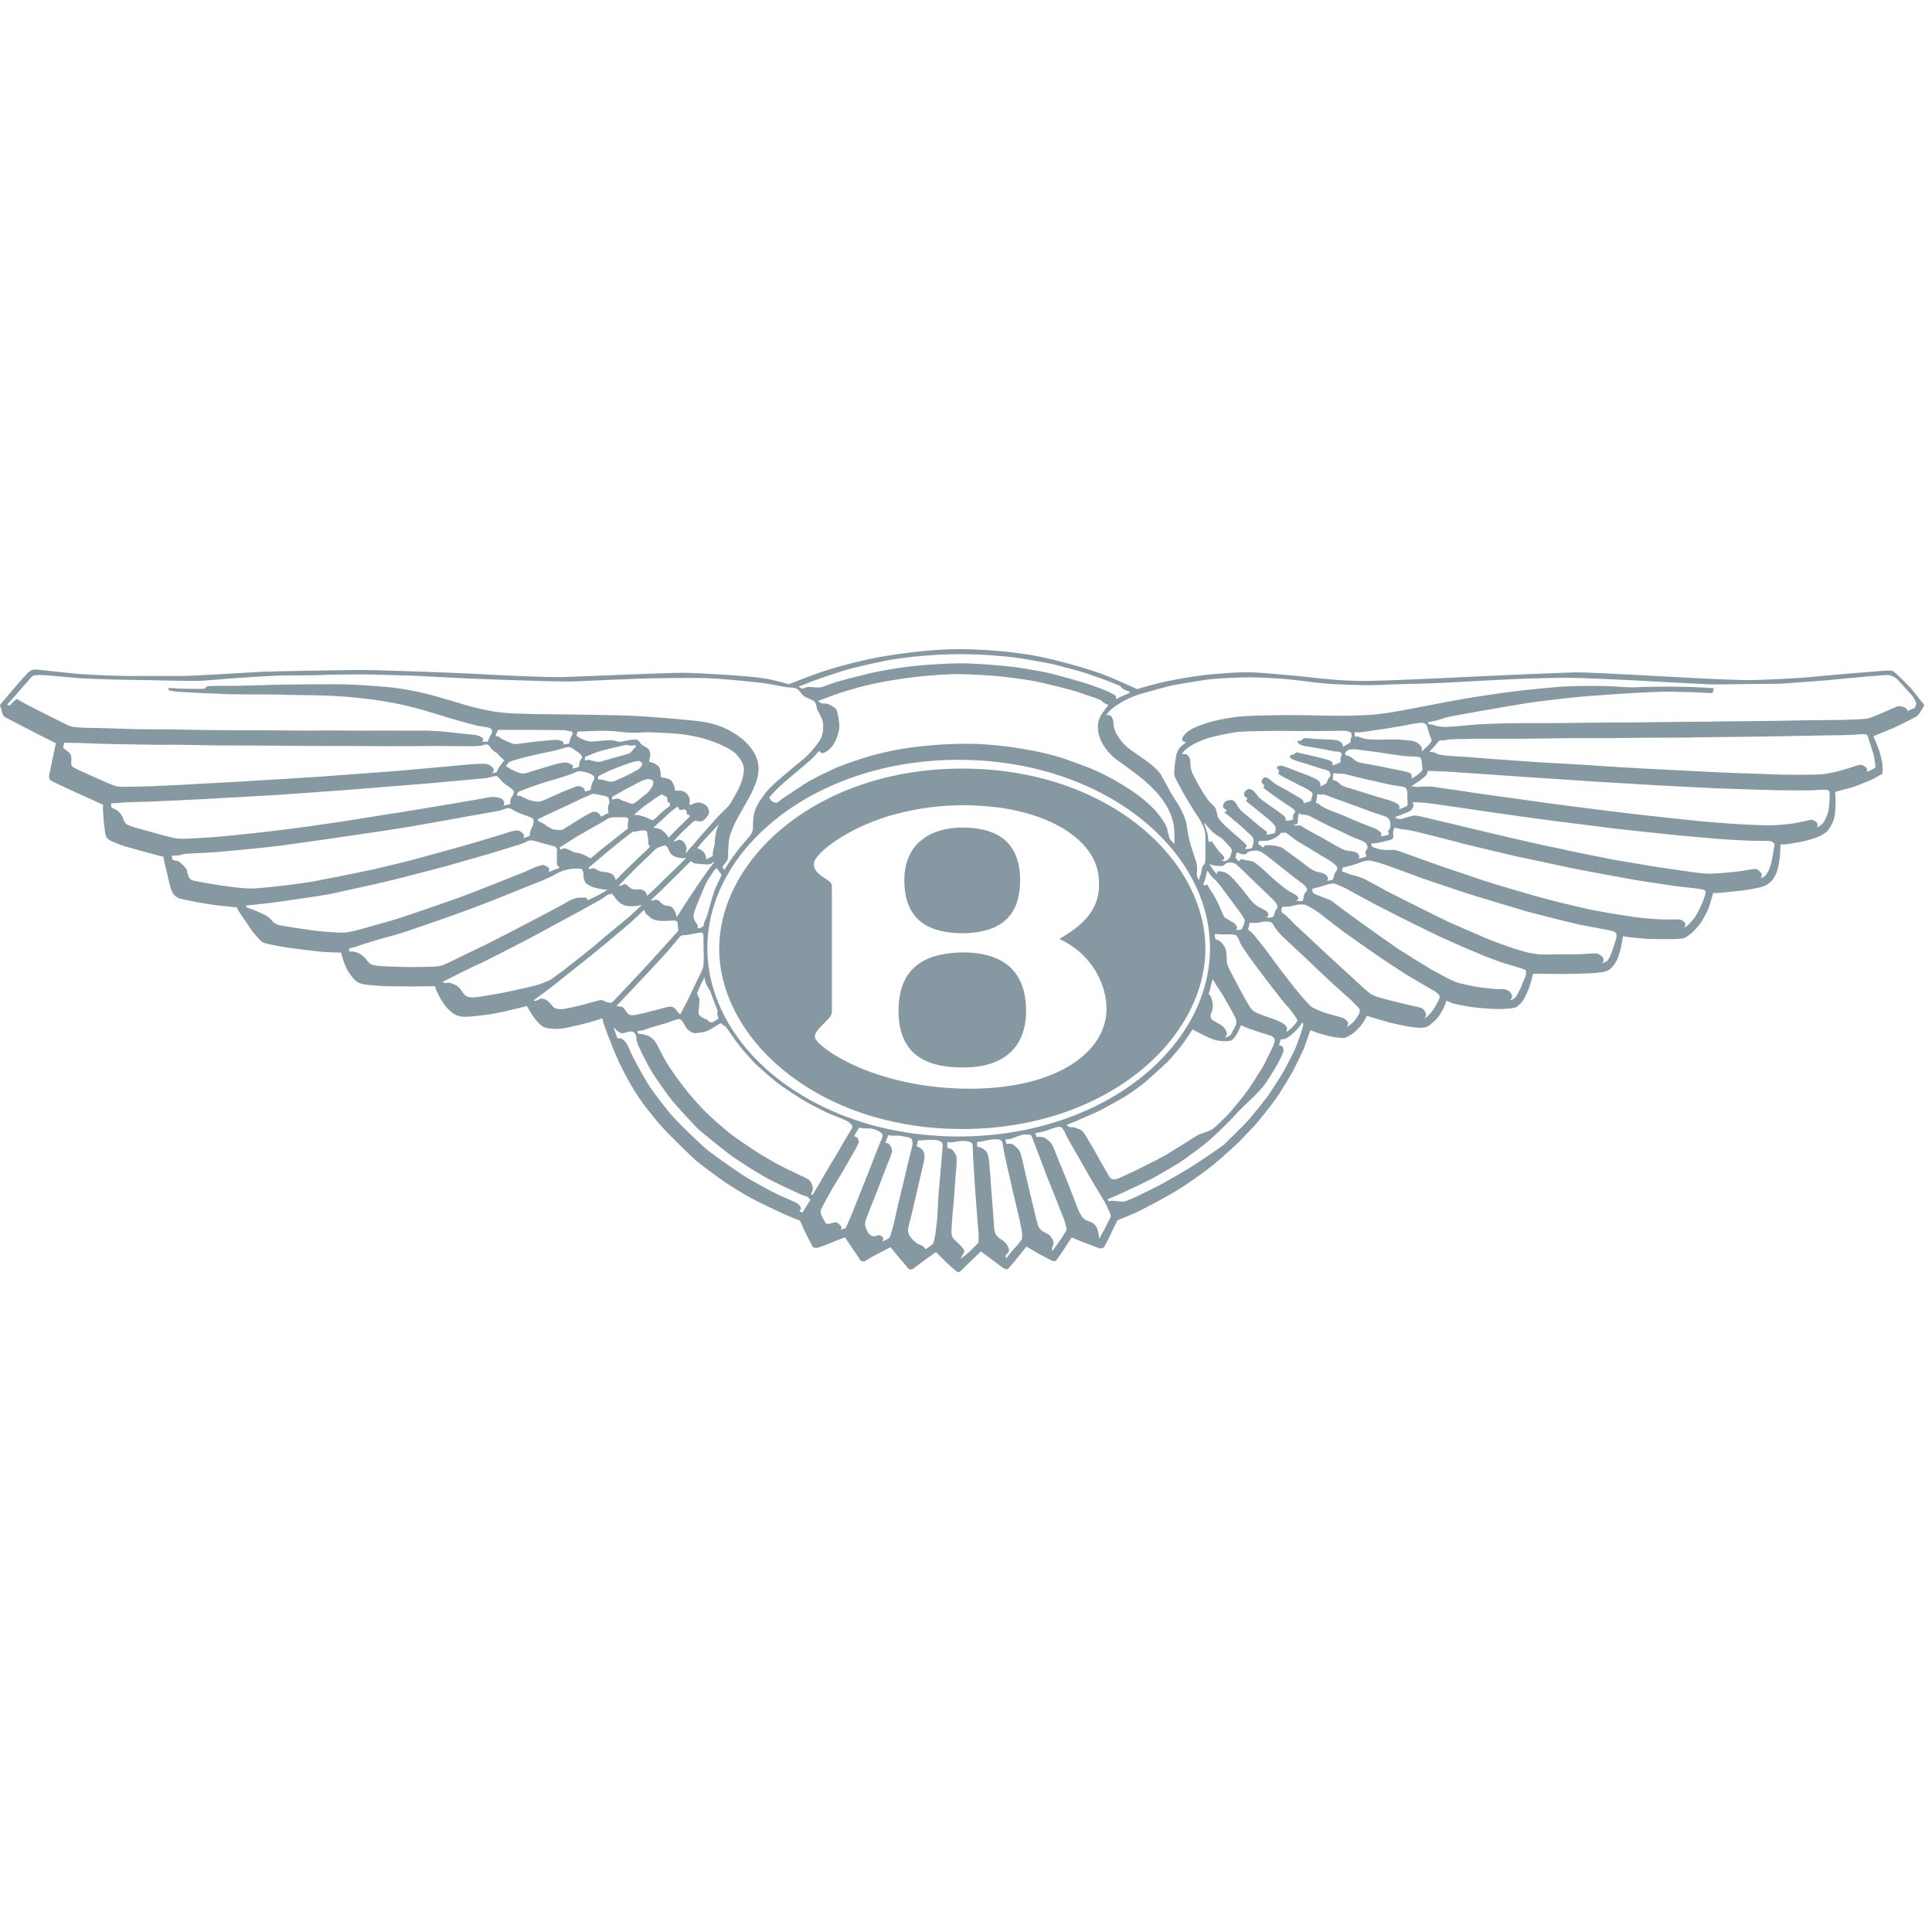 <?xml version="1.0" encoding="utf-8"?>
<!-- Generator: Adobe Illustrator 24.0.0, SVG Export Plug-In . SVG Version: 6.00 Build 0)  -->
<svg version="1.1" id="Layer_1" xmlns="http://www.w3.org/2000/svg" xmlns:xlink="http://www.w3.org/1999/xlink" x="0px" y="0px"
	 viewBox="0 0 256 256" style="enable-background:new 0 0 256 256;" xml:space="preserve">
<style type="text/css">
	.st0{fill:#8699A3;}
</style>
<g>
	<path class="st0" d="M0.69,95.05c0.26,0.14,2.34,1.19,3.05,1.57c0.71,0.39,3.66,1.86,3.66,1.86s-0.03,0.13-0.04,0.27
		c-0.06,0.13-0.25,1.1-0.37,1.69c-0.13,0.61-0.38,1.86-0.45,2.16c-0.05,0.31-0.1,0.71,0.28,0.88c0.38,0.18,2.23,1.07,3.01,1.42
		c0.79,0.34,3.82,1.74,3.82,1.74s-0.03,0.87,0.03,1.25c0.01,0.42,0.15,1.81,0.21,2.12c0.06,0.34,0.04,0.93,0.51,1.23
		c0.46,0.3,1.26,0.61,2.09,0.88c0.85,0.23,1.18,0.35,2.4,0.68c1.22,0.33,2.76,0.73,2.76,0.73s0.15,0.84,0.41,1.85
		c0.23,0.99,0.45,2.15,0.73,2.75c0.28,0.57,0.55,0.7,0.88,0.87c0.33,0.14,1.79,0.41,2.36,0.52c0.56,0.13,1.77,0.31,2.62,0.43
		c0.83,0.1,2.72,0.28,2.72,0.28s0.1,0.19,0.19,0.36c0.07,0.19,0.81,1.27,1.19,1.79c0.36,0.56,0.74,1.14,1.15,1.57
		c0.4,0.43,0.64,0.83,1.1,0.98c0.45,0.18,2.14,0.48,3.27,0.66c1.1,0.15,3.12,0.4,4.09,0.5c0.98,0.11,2.84,0.13,2.84,0.13
		s0.17,0.73,0.4,1.36c0.24,0.63,0.4,1.02,1,1.8c0.61,0.8,1.02,0.91,1.64,1.05c0.64,0.1,2.21,0.24,2.77,0.24
		c0.59,0.03,3.46,0.04,4,0.04c0.55,0,2.62-0.04,2.62-0.04s0.09,0.33,0.19,0.58c0.11,0.26,0.65,1.28,0.87,1.58
		c0.26,0.38,0.45,0.68,0.98,1.15c0.53,0.46,0.93,0.65,1.51,0.72c0.6,0.09,1.75-0.05,2.75-0.17c1-0.09,2.66-0.43,3.37-0.61
		c0.7-0.16,2.53-0.61,2.53-0.61s0.39,0.75,0.78,1.3c0.4,0.58,0.77,0.98,1.05,1.22c0.29,0.21,0.5,0.43,1.69,0.5
		c1.19,0.08,2.49-0.32,3.64-0.58c1.15-0.26,2.83-0.82,2.83-0.82s0.03,0.21,0.16,0.71c0.16,0.45,0.66,1.79,1.24,3.24
		c0.58,1.44,1.05,2.43,1.7,3.63c0.63,1.19,1.3,2.36,2.2,3.59c0.9,1.22,1.97,2.52,2.64,3.27c0.67,0.76,3.51,3.56,4.35,4.3
		c0.83,0.73,2.96,2.28,3.89,2.93c0.92,0.63,2.48,1.57,3.4,2.08c0.92,0.5,3.14,1.59,4.18,2.05c0.95,0.45,2.42,1.02,2.42,1.02
		s0.29,0.61,0.47,1.05c0.17,0.43,1.07,2.12,1.2,2.35c0.06,0.19,0.42,0.24,0.66,0.19c0.23-0.05,1.54-0.56,1.98-0.74
		c0.44-0.2,1.67-0.65,1.67-0.65s0.64,1,0.94,1.44c0.28,0.4,0.98,1.4,1.08,1.6c0.12,0.17,0.43,0.17,0.58,0.13
		c0.15-0.08,0.95-0.59,1.52-0.88c0.54-0.27,1.89-0.99,1.89-0.99s0.68,0.82,0.87,1.07c0.23,0.26,1.32,1.52,1.46,1.72
		c0.15,0.19,0.4,0.23,0.58,0.12c0.19-0.08,1.19-0.87,1.58-1.16c0.38-0.26,1.54-1.1,1.54-1.1s0.93,0.95,1.27,1.27
		c0.39,0.38,1.32,1.24,1.54,1.34c0.23,0.11,0.38-0.02,0.38-0.02s0.2-0.17,0.3-0.28c0.1-0.13,0.9-0.87,1.23-1.21
		c0.33-0.3,1.24-1.19,1.24-1.19s0.25,0.23,0.5,0.38c0.27,0.16,1.05,0.8,1.54,1.14c0.45,0.37,0.88,0.7,1.1,0.77
		c0.19,0.1,0.35,0.12,0.45,0.02c0.09-0.07,1.07-1.2,1.37-1.61c0.37-0.5,1.06-1.33,1.06-1.33s1.22,0.68,1.51,0.87
		c0.29,0.14,1.71,0.95,1.86,0.99c0.18,0.06,0.43,0.13,0.57-0.01c0.12-0.1,0.83-1.19,1.09-1.57c0.24-0.41,0.98-1.49,0.98-1.49
		s1.09,0.45,1.57,0.65c0.49,0.18,1.81,0.68,2.08,0.78c0.26,0.06,0.51,0.01,0.65-0.18c0.11-0.17,0.65-1.2,0.93-1.81
		c0.29-0.68,0.84-1.72,0.84-1.72s1.39-0.55,2.57-1.08c1.19-0.57,3.95-2.03,5.45-2.96c1.51-0.92,3.44-2.34,4.53-3.19
		c1.07-0.88,3.07-2.67,3.53-3.13c0.48-0.49,1.22-1.29,1.74-1.83c0.55-0.51,2.73-3.25,3.26-4.05c0.46-0.65,1.92-3.05,2.21-3.6
		c0.31-0.6,1.2-2.46,1.39-2.9c0.19-0.45,0.87-2.46,0.87-2.46s0.53,0.24,1.15,0.43c0.65,0.2,1.4,0.42,2.01,0.5
		c0.61,0.1,1.1,0.14,1.39,0.1c0.3-0.05,0.9-0.45,1.25-0.71c0.34-0.26,0.78-0.79,1.05-1.1c0.27-0.37,0.65-1.12,0.65-1.12
		s0.4,0.15,0.74,0.25c0.3,0.1,1.73,0.5,2.31,0.67c0.55,0.13,1.86,0.43,2.45,0.51c0.6,0.07,1.31,0.24,2.03,0.14
		c0.7-0.09,1.13-0.62,1.5-0.95c0.31-0.26,0.78-0.98,0.99-1.38c0.23-0.36,0.51-1.22,0.51-1.22s0.44,0.2,0.88,0.34
		c0.41,0.13,1.94,0.43,2.7,0.52c0.75,0.11,2.33,0.21,3.07,0.23c0.71,0.02,1.47-0.04,2.06-0.11c0.62-0.07,0.73-0.26,1.07-0.58
		c0.3-0.27,0.55-0.7,0.71-1.06c0.19-0.34,0.5-1.13,0.65-1.62c0.13-0.46,0.35-1.3,0.35-1.3s0.76-0.02,1.22,0
		c0.5,0.01,1.88,0.03,2.58,0.03c0.71,0,3.35-0.08,3.77-0.09c0.42-0.03,1.07-0.06,1.77-0.2c0.68-0.13,0.89-0.4,1.13-0.63
		c0.23-0.23,0.5-0.62,0.73-1.14c0.2-0.55,0.4-1.25,0.45-1.54c0.07-0.28,0.26-1.42,0.26-1.42s0.38,0.1,0.83,0.15
		c0.59,0.05,1.47,0.15,2.27,0.21c0.84,0.04,2.48,0.04,3.03,0.04c0.55,0,1.69-0.04,1.93-0.13c0.23-0.07,0.73-0.4,1.04-0.68
		c0.3-0.26,0.92-0.96,1.27-1.45c0.32-0.5,0.82-1.46,0.99-1.91c0.18-0.45,0.58-1.93,0.58-1.93s0.53-0.01,1.07-0.05
		c0.53-0.05,2.09-0.22,2.89-0.3c0.83-0.11,1.67-0.29,2.34-0.43c0.65-0.16,0.92-0.37,1.3-0.69c0.37-0.32,0.73-1.02,0.87-1.42
		c0.14-0.4,0.31-1.32,0.36-1.86c0.06-0.53,0.1-1.7,0.1-1.7s0.33,0,0.73-0.01c0.38-0.06,1.32-0.2,1.99-0.34
		c0.68-0.11,2.03-0.53,2.38-0.71c0.38-0.18,0.95-0.5,1.2-0.8c0.26-0.36,0.66-1.07,0.8-1.61c0.16-0.61,0.16-1.31,0.19-1.93
		c0.03-0.58-0.05-1.57-0.05-1.57s1.29-0.33,1.96-0.51c0.71-0.18,2.28-0.86,2.7-1.02c0.4-0.16,1.48-0.8,1.57-0.85
		c0.09-0.06,0.04-0.84,0.04-1.19c0-0.34-0.29-1.45-0.48-2.01c-0.18-0.52-0.72-1.78-0.72-1.78s1.8-0.77,2.49-1.03
		c0.7-0.29,2.82-1.37,3.02-1.5c0.2-0.09,0.34-0.19,0.51-0.4c0.16-0.19,0.59-0.95,0.68-1.1c0.06-0.14-0.05-0.26-0.29-0.51
		c-0.23-0.28-0.85-1.12-1.45-1.83c-0.64-0.7-2.14-2.13-2.31-2.23c-0.16-0.14-0.56-0.14-1.54-0.06c-0.86,0.06-6.02,0.47-8.4,0.71
		c-2.39,0.28-7.18,0.47-8.56,0.5c-1.44,0.05-6-0.16-8.2-0.28c-2.16-0.1-13-0.75-15.46-0.74c-2.47,0.06-14.45,0.59-16.47,0.71
		c-1.99,0.1-8.9,0.4-11.03,0.43c-3.21,0.04-6.29-0.33-7.6-0.48c-1.31-0.15-5.98-0.61-7.94-0.66c-1.98-0.03-3.25,0.11-4.83,0.23
		c-1.61,0.12-4.4,0.56-6.24,0.95c-1.8,0.38-3.95,1.04-3.95,1.04s-2.94-1.34-4.32-1.88c-1.4-0.55-5.01-1.65-8.19-2.34
		c-3.17-0.7-7.76-1.07-11-1.07c-3.23,0-6.51,0.37-9.57,0.87c-3.04,0.45-7.04,1.57-8.58,2.09c-1.52,0.51-4.5,1.69-4.5,1.69
		s-1.8-0.57-3.37-0.8c-1.56-0.28-8.53-0.72-10.74-0.72c-2.21,0-13.39,0.48-15.74,0.57c-2.35,0.06-9.43-0.29-12.01-0.45
		c-2.59-0.13-13.01-0.52-15.26-0.5c-2.26,0.03-11.57,0.17-13.18,0.27c-1.64,0.11-8.91,0.53-9.9,0.53c-0.97,0-5.55,0-7.31,0
		c-1.72,0-6.12-0.2-7.11-0.32c-1-0.1-4.71-0.5-5.07-0.53c-0.33-0.04-0.75,0.05-1.12,0.42c-0.35,0.36-0.76,0.83-1.3,1.44
		C1.9,91.16,0,93.39,0,93.39s0.07,0.26,0.19,0.7C0.3,94.54,0.42,94.88,0.69,95.05z M14.28,103.76c-0.31-0.14-2.38-1.05-2.95-1.32
		c-0.59-0.27-1.59-0.67-1.78-0.92c-0.19-0.23-0.09-0.58-0.09-0.88c0-0.3-0.01-0.68-0.34-0.96c-0.34-0.28-0.76-0.58-0.76-0.58
		l0.14-0.67c0,0,1.83-0.01,2.4,0.03c0.57,0.03,3.95,0.15,5.13,0.15c1.17,0,4.85,0.11,5.74,0.08c0.88-0.05,5.85,0.08,6.92,0.08
		c1.07,0,6.27,0.03,7.34,0.03c1.07,0.04,7.02,0.05,7.94,0.05c0.92,0,5.82,0,6.95,0.03c1.14,0.01,6.06-0.03,7.16-0.03
		c1.1,0,3.95,0.04,4.57,0.03c0.61-0.03,1.1-0.05,1.24-0.1c0.11-0.04,0.52-0.23,0.75-0.1c0.26,0.13,0.36,0.38,0.46,0.53
		c0.11,0.12,0.33,0.32,0.45,0.39c0.13,0.1,0.4,0.21,0.55,0.45c0.17,0.23,0.17,0.23,0.42,0.42c0.25,0.2,0.31,0.28,0.21,0.4
		c-0.09,0.11-0.46,0.58-0.63,0.85c-0.15,0.24-0.22,0.5-0.3,0.58c-0.1,0.08-0.64,0.15-0.64,0.15s0.32-0.26,0.28-0.47
		c-0.06-0.2-0.43-0.72-1.2-0.77c-0.81-0.04-2.73,0.12-3.61,0.22c-0.87,0.1-6.66,0.6-7.66,0.69c-1.03,0.1-9.03,0.66-10.4,0.78
		c-1.37,0.1-7.7,0.48-8.91,0.55c-1.22,0.1-5.98,0.33-7.44,0.42c-1.47,0.11-4.87,0.24-6.17,0.31c-1.27,0.05-3.83,0.11-4.32,0.05
		C15.25,104.18,14.62,103.9,14.28,103.76z M95.1,134.63c0.07,0.19,0.15,0.36,0.03,0.41c-0.19,0.08-0.58,0.35-0.7,0.4
		c-0.14,0.06-0.44,0.05-0.62-0.22c-0.1-0.18-0.58-0.21-0.92-0.51c-0.37-0.25-0.34-0.45-0.32-0.75c0.01-0.29,0.18-1.37,0.1-1.63
		c-0.1-0.21-0.32-0.7-0.32-0.7s0.54-1.29,0.67-1.52c0.15-0.23,0.31-0.61,0.31-0.61s0.13,0.66,0.28,0.99c0.13,0.3,0.45,0.65,0.55,1
		c0.08,0.25,0.62,1.64,0.71,1.88c0.1,0.2,0.26,0.55,0.2,0.77C95.01,134.31,95.03,134.47,95.1,134.63z M89.39,120.68
		c-0.29-0.52-0.48-0.55-0.71-0.62c-0.27-0.07-0.36,0.03-0.72-0.16c-0.4-0.2-0.59-0.6-0.83-0.65c-0.25-0.04-0.21-0.08-0.41,0
		c-0.3,0.15-0.49,0.04-0.49,0.04s1.19-1.1,1.78-1.69c0.56-0.58,1.69-1.68,2.19-2.16c0.48-0.51,1.37-1.35,1.37-1.35
		s0.19,0.3,0.6,0.33c0.42,0.04,0.82,0.09,1.12,0.1c0.32,0.04,0.85,0.04,1-0.11c0.16-0.18,0.39-0.23,0.39-0.23s-0.26,0.34-0.56,0.75
		c-0.34,0.42-1.2,1.64-1.69,2.37c-0.48,0.76-1.59,2.38-1.77,2.68c-0.19,0.31-0.6,0.95-0.74,1.17c-0.12,0.13-0.28,0.37-0.28,0.37
		S89.66,121.16,89.39,120.68z M88.77,106.76c0,0-0.92,0.72-1.24,1.02c-0.31,0.32-0.85,0.81-0.97,0.88c-0.14,0.07-0.6-0.18-0.9-0.33
		c-0.29-0.12-0.96-0.32-1.2-0.34c-0.27-0.02-0.46-0.02-0.46-0.02s0.66-0.59,1.12-0.95c0.44-0.36,1.29-0.92,1.67-1.23
		c0.43-0.26,0.73-0.47,0.84-0.51c0.13-0.01,0.27,0.06,0.37,0.14c0.06,0.09,0.33,0.09,0.4,0.27c0.06,0.23,0,0.43,0.06,0.54
		c0.09,0.14,0.26,0.09,0.31,0.2C88.8,106.55,88.77,106.76,88.77,106.76z M88.78,107.63c0.32-0.25,0.92-0.71,0.92-0.71
		s0.28,0.03,0.25,0.2c-0.06,0.16,0.16,0.2,0.26,0.2c0.14,0,0.46-0.09,0.55-0.06c0.1,0.06,0.23,0.12,0.23,0.3
		c0,0.2,0.01,0.36,0.1,0.39c0.06,0.02,0.25-0.03,0.26,0.06c0.02,0.09,0.04,0.19,0.04,0.19s-1.02,1.04-1.45,1.41
		c-0.43,0.43-1.11,1.12-1.19,1.23c-0.09,0.11-0.15,0.2-0.15,0.2s-0.15-0.41-0.53-0.74c-0.34-0.31-0.5-0.43-0.83-0.51
		c-0.37-0.1-0.68-0.1-0.68-0.1s0.78-0.73,1.17-1.07C88.11,108.26,88.5,107.89,88.78,107.63z M86.42,104.21
		c-0.14,0.23-0.22,0.43-0.61,0.82c-0.45,0.43-0.79,0.61-1.06,0.86c-0.28,0.24-0.68,0.57-0.9,0.61c-0.21,0.04-0.56-0.16-0.75-0.2
		c-0.17-0.04-0.71-0.24-0.85-0.33c-0.14-0.09-0.35-0.16-0.51-0.15c-0.16,0.02-0.64,0.12-0.64,0.12l0.01-0.36c0,0,1.1-0.6,1.48-0.82
		c0.34-0.23,1.53-0.78,2.01-1.08c0.53-0.26,1.07-0.46,1.36-0.45c0.3,0.04,0.55,0.14,0.58,0.26
		C86.58,103.66,86.56,103.98,86.42,104.21z M84.59,101.95c-0.2,0.1-1.35,0.75-1.79,0.93c-0.43,0.19-1.4,0.67-1.69,0.7
		c-0.3,0.01-0.61-0.06-0.91-0.16c-0.27-0.07-0.4-0.13-0.53-0.14c-0.15-0.01-0.47,0-0.47,0s0.04-0.1,0.04-0.19
		c0-0.09,0.04-0.23,0.04-0.23s0.97-0.53,1.78-0.87c0.83-0.34,2.47-0.94,2.82-1.02c0.36-0.08,0.72-0.22,0.92-0.08
		c0.2,0.11,0.37,0.21,0.31,0.36C85.08,101.41,84.8,101.83,84.59,101.95z M84.25,98.95c-0.1,0.06-0.12,0.13-0.32,0.33
		c-0.2,0.25-0.39,0.48-0.6,0.58c-0.23,0.08-0.77,0.21-1.4,0.4c-0.62,0.14-1.59,0.46-1.94,0.53c-0.33,0.13-0.43,0.22-0.97,0.13
		c-0.55-0.13-0.72-0.17-0.95-0.22c-0.24-0.05-0.25,0-0.39,0.05c-0.12,0.04-0.18,0-0.18,0v-0.25c0-0.1,0.01-0.19,0.01-0.19
		s1.01-0.45,1.71-0.69c0.76-0.23,2.06-0.55,2.68-0.68c0.59-0.1,1.03-0.3,1.25-0.21c0.24,0.06,0.54,0.06,0.71,0.06l0.31-0.05
		C84.18,98.72,84.33,98.9,84.25,98.95z M78.01,102.45c0.34,0.14,0.67,0.29,0.71,0.49c0.06,0.24-0.06,0.55-0.2,0.72
		c-0.11,0.2-0.14,0.36-0.17,0.5c-0.06,0.15-0.06,0.43-0.06,0.43s-0.2,0.17-0.43,0.2l-0.36,0.1c0,0,0.02-0.25-0.14-0.43
		c-0.16-0.18-0.62-0.37-0.92-0.28c-0.31,0.1-1.49,0.58-1.95,0.77c-0.45,0.2-1.76,0.8-2.18,0.98c-0.45,0.19-0.75,0.34-1.2,0.29
		c-0.45-0.09-0.84-0.12-1.19-0.29c-0.34-0.16-0.8-0.4-0.95-0.44c-0.17-0.04-0.49-0.1-0.49-0.1s0.05-0.3,0.22-0.45
		c0.15-0.13,0.58-0.21,0.8-0.35c0.22-0.1,0.9-0.31,1.61-0.57c0.7-0.26,2.04-0.65,2.58-0.8c0.58-0.19,1.79-0.55,2.09-0.69
		c0.33-0.11,0.71-0.37,1.01-0.34C77.11,102.19,77.68,102.33,78.01,102.45z M71.32,108.52l1.54-0.73c0.52-0.25,2.53-1.15,3.15-1.47
		c0.61-0.29,1.62-0.77,1.84-0.84c0.22-0.1,0.45-0.26,0.71-0.3c0.24-0.01,0.83,0.14,1.16,0.2c0.33,0.07,0.78,0.13,0.88,0.3
		c0.12,0.21,0.17,0.64,0.12,0.75c-0.06,0.13-0.18,0.55-0.16,0.7c0.01,0.19,0.06,0.6,0.06,0.6l-0.46,0.22
		c-0.24,0.15-0.54,0.26-0.54,0.26s-0.08-0.26-0.29-0.43c-0.2-0.18-0.56-0.28-0.86-0.18c-0.19,0.06-1.37,0.73-1.83,1.02
		c-0.41,0.28-1.54,0.99-1.7,1.07c-0.2,0.11-0.35,0.35-0.92,0.3c-0.54-0.04-0.79-0.11-1.06-0.24c-0.26-0.13-0.83-0.53-0.98-0.64
		c-0.15-0.1-0.71-0.24-0.71-0.4C71.27,108.55,71.32,108.52,71.32,108.52z M76.42,110.86c0.67-0.4,2.3-1.3,2.93-1.67
		c0.63-0.33,1.25-0.82,1.59-0.87c0.31-0.04,1.14-0.03,1.56-0.03c0.43,0,0.71,0,0.75,0.21c0.04,0.21-0.03,0.4-0.06,0.6
		c-0.03,0.16,0,0.68,0,0.68l-3.14,2.48c-0.51,0.38-1.72,1.45-1.78,1.47c-0.09,0.02-0.49-0.3-0.97-0.49
		c-0.49-0.2-0.77-0.23-0.98-0.26c-0.18-0.02-0.5-0.18-0.81-0.32c-0.29-0.13-0.39-0.19-0.61-0.24c-0.21-0.04-0.66,0.15-0.66,0.15
		l-0.06-0.29C74.18,112.28,75.74,111.28,76.42,110.86z M79.3,113.88c0.55-0.5,2.21-1.84,2.65-2.2c0.44-0.36,1.54-1.22,1.71-1.35
		c0.16-0.14,0.33-0.15,0.53-0.15c0.2,0,0.69-0.14,0.9-0.14c0.22,0,0.61-0.04,0.66,0.26c0.01,0.29,0.17,0.85,0.15,1.07
		c-0.03,0.21,0,0.47,0.06,0.59c0.09,0.15,0.16,0.23,0.16,0.23s-0.19,0.2-0.49,0.5c-0.32,0.28-1.25,1.19-1.67,1.59
		c-0.44,0.4-1.27,1.22-1.57,1.53c-0.32,0.34-0.8,0.81-0.8,0.81s-0.12-0.48-0.4-0.73c-0.27-0.23-0.95-0.37-1.34-0.37
		c-0.42-0.02-0.93-0.41-1.13-0.46c-0.2-0.05-0.43,0.06-0.43,0.06s-0.25,0.09-0.33-0.11C77.96,115.02,78.77,114.33,79.3,113.88z
		 M84.08,115.21c0.4-0.42,1.8-1.72,2.14-2.06c0.32-0.31,0.59-0.65,0.95-0.83c0.39-0.12,0.83-0.35,1.01-0.27
		c0.2,0.07,0.34,0.32,0.45,0.61c0.09,0.3,0.36,0.68,0.87,0.87c0.51,0.15,0.81,0.2,1.07,0.18c0.23-0.02,0.36-0.03,0.36-0.03
		s-0.53,0.52-0.8,0.79c-0.25,0.28-1.07,1.07-1.54,1.5c-0.47,0.43-1.69,1.68-2.02,1.98c-0.36,0.34-0.84,0.75-0.84,0.75
		s-0.01-0.34-0.26-0.57c-0.36-0.33-0.78-0.29-1.19-0.27c-0.39,0.02-0.64-0.08-0.89-0.3c-0.24-0.19-0.43-0.4-0.55-0.41
		c-0.12-0.02-0.42,0.13-0.48,0.17c-0.07,0.04-0.4,0.04-0.4,0.04L84.08,115.21z M92.39,112.42l0.12-0.19c0,0,0.62-0.75,1.14-1.3
		l1.27-1.36c0.24-0.25,0.37-0.45,0.37-0.45s-0.34,0.83-0.41,1.17c-0.09,0.35-0.17,1.05-0.17,1.37c0,0.31-0.12,0.62-0.21,1.03
		c-0.06,0.36-0.06,0.71-0.06,0.71s-0.25,0.18-0.44,0.25c-0.18,0.09-0.4,0.26-0.4,0.26s-0.04-0.57-0.26-0.87
		c-0.21-0.29-0.31-0.34-0.5-0.45C92.67,112.47,92.39,112.42,92.39,112.42z M90.38,123.94c0.11,0,0.71-0.05,1.2-0.15
		c0.48-0.08,1.24-0.25,1.42-0.21c0.18,0.08,0.18,0.21,0.2,0.38c0.01,0.15,0.03,1.71,0.04,2.22c0.02,0.52,0.02,1.63-0.08,2.02
		c-0.1,0.42-1.3,2.73-1.59,3.39c-0.26,0.63-1.04,2.05-1.15,2.31c-0.13,0.31-0.19,0.36-0.28,0.46c-0.1,0.1-0.3-0.24-0.58-0.59
		c-0.4-0.49-0.82-0.41-1.24-0.31c-0.42,0.1-2.78,0.75-3.17,0.82c-0.43,0.1-1.14,0.28-1.53,0.24c-0.38-0.09-0.56-0.33-0.75-0.65
		c-0.19-0.32-0.4-0.5-0.67-0.5c-0.28,0-0.5-0.08-0.5-0.08s2.19-2.33,2.67-2.83c0.49-0.5,3.13-3.34,3.7-3.97
		c0.56-0.61,1.52-1.76,1.76-2.06C90.08,124.12,90.27,123.94,90.38,123.94z M93.6,121.59c-0.16,0.34-0.28,0.56-0.3,0.69l-0.07,0.41
		c0,0-0.27,0.2-0.4,0.25l-0.38,0.09v-0.35c0-0.11-0.24-0.4-0.37-0.66c-0.14-0.24-0.27-0.54-0.12-1.04c0.14-0.47,0.38-1.05,0.53-1.47
		c0.2-0.4,0.34-0.81,0.63-1.49c0.28-0.68,0.51-1.22,0.87-1.71c0.35-0.52,0.5-0.78,0.65-0.98c0.16-0.21,0.36-0.28,0.36-0.28
		s0.14,0.24,0.28,0.43c0.14,0.18,0.35,0.38,0.31,0.52c-0.05,0.16-0.7,1.45-0.85,1.81c-0.13,0.35-0.6,1.87-0.71,2.33
		C93.89,120.59,93.74,121.26,93.6,121.59z M95.03,108.32c-0.43,0.5-1.85,2.03-2.4,2.7c-0.57,0.68-1.02,1.22-1.2,1.39
		c-0.25,0.26-0.44,0.55-0.44,0.55h-0.17c0,0,0.2-0.3,0.15-0.63c-0.05-0.27-0.3-0.77-0.56-0.91c-0.26-0.13-0.33-0.18-0.51-0.13
		c-0.16,0.07-0.31,0.13-0.45,0.17c-0.13,0.03-0.23,0.04-0.23,0.04s0.64-0.71,0.94-1.01c0.29-0.32,1.07-1.02,1.35-1.29
		c0.27-0.28,0.53-0.45,0.64-0.45c0.1,0,0.56,0.17,0.88,0.06c0.31-0.16,0.87-0.7,0.92-1.11c0.02-0.42-0.18-0.82-0.45-1.02
		c-0.27-0.2-0.67-0.36-0.92-0.35c-0.27,0.03-0.6,0.09-0.85,0.23c-0.19,0.08-0.38,0.11-0.38,0.11s0.02-0.2,0.05-0.5
		c0.04-0.32-0.11-0.62-0.28-0.85c-0.16-0.28-0.51-0.49-0.92-0.55c-0.38-0.04-0.56,0.06-0.71-0.04c-0.16-0.1-0.04-0.34-0.17-0.65
		c-0.12-0.29-0.32-0.7-0.68-0.84c-0.4-0.14-0.72-0.21-0.92-0.21c-0.17,0-0.17-0.12-0.17-0.35c0-0.33-0.09-0.96-0.27-1.12
		c-0.18-0.17-0.6-0.47-0.85-0.5C86.18,101,86,100.95,86,100.8c0-0.12,0.17-0.45,0.17-0.74c0-0.29-0.04-0.71-0.41-0.94
		c-0.32-0.25-0.7-0.35-0.87-0.61c-0.14-0.22-0.39-0.49-0.45-0.5c-0.08-0.02-0.39-0.02-0.6,0c-0.21,0.01-0.75,0.11-1.12,0.18
		c-0.38,0.06-0.58,0.16-0.78,0.1c-0.2-0.07-0.64-0.21-0.93-0.21c-0.28,0-0.99,0.03-1.45,0.08c-0.49,0.05-0.97,0.1-1.35,0.09
		c-0.38-0.03-0.64-0.14-0.96-0.27c-0.31-0.14-0.41-0.19-0.58-0.29c-0.19-0.11-0.28-0.21-0.28-0.21s0.03-0.15,0.05-0.27
		c0.04-0.12,0.13-0.27,0.13-0.27s1.42-0.06,2.47-0.1c1.03-0.01,2.33,0,3.02,0.12c0.7,0.08,1.85,0.16,2.27,0.13
		c0.43-0.01,1.09-0.08,2.16-0.05c1.05,0.05,2.94,0.12,4.2,0.29c1.23,0.19,2.38,0.44,3.41,0.8c1.02,0.34,2.89,1.13,3.49,1.84
		c0.6,0.72,1.03,1.29,0.98,2.2c-0.09,0.92-0.46,1.86-0.73,2.43c-0.3,0.57-1.01,1.79-1.14,1.99
		C96.56,106.83,95.47,107.82,95.03,108.32z M76.77,99.82c0.2,0.15,0.42,0.43,0.35,0.57c-0.07,0.16-0.15,0.26-0.26,0.41
		c-0.1,0.16-0.07,0.24-0.1,0.38c-0.04,0.17-0.04,0.43-0.04,0.43s-0.55,0.19-0.64,0.19c-0.1,0-0.24,0.05-0.24,0.05
		s0.14-0.39,0.04-0.45c-0.11-0.06-0.51-0.35-0.91-0.36c-0.39-0.06-1.56,0.26-1.93,0.38c-0.38,0.15-1.82,0.54-2.35,0.71
		c-0.55,0.15-1.04,0.4-1.47,0.37c-0.44-0.06-0.82-0.24-1.21-0.43c-0.36-0.16-0.45-0.25-0.58-0.31c-0.11-0.09-0.4-0.24-0.4-0.24
		s0.31-0.46,0.44-0.55c0.1-0.06,0.92-0.33,1.25-0.41c0.32-0.11,1.86-0.48,2.55-0.62c0.69-0.18,2.02-0.4,2.63-0.58
		c0.62-0.16,1.2-0.38,1.4-0.38c0.17,0,0.47,0.09,0.67,0.26C76.17,99.36,76.56,99.66,76.77,99.82z M75.83,97.33
		c-0.1,0.14-0.24,0.48-0.31,0.7c-0.1,0.23-0.03,0.48-0.16,0.49c-0.13,0.05-0.72,0.13-0.72,0.13s0.1-0.26-0.05-0.39
		c-0.19-0.1-0.59-0.25-0.93-0.23c-0.35,0-2.08,0.18-2.63,0.23c-0.53,0.06-2.09,0.26-2.39,0.31c-0.32,0.05-0.65,0-0.88-0.09
		c-0.24-0.09-1.07-0.45-1.32-0.6c-0.23-0.19-0.35-0.27-0.43-0.29l-0.36-0.07l0.16-0.45c0.07-0.14,0.2-0.36,0.2-0.36s3.42,0,4.42,0
		c0.99,0.03,3.9,0.03,4.18,0.03c0.33,0,0.73,0.14,0.87,0.15l0.31,0.04C75.78,96.92,75.94,97.25,75.83,97.33z M19.32,110.04
		c-0.94-0.23-2.37-0.64-2.6-0.87c-0.25-0.25-0.37-0.5-0.43-0.78c-0.08-0.29-0.54-0.91-0.78-1.01c-0.21-0.12-0.78-0.43-0.78-0.43
		v-0.52c0,0,0.87,0,1.31-0.06c0.46-0.09,2.26-0.09,3.46-0.14c1.21-0.05,5.89-0.25,7.36-0.34c1.53-0.1,8.21-0.45,9.47-0.53
		c1.24-0.1,10.07-0.7,11.31-0.82c1.23-0.1,8.53-0.68,9.65-0.78c1.14-0.1,4.97-0.47,6.32-0.58c1.38-0.1,1.56-0.29,1.8-0.3
		c0.21-0.03,0.38-0.15,0.6,0.1c0.22,0.26,0.68,0.75,0.93,0.93c0.29,0.19,1.13,0.74,1.15,1.01c0,0.26-0.23,0.62-0.39,0.87
		c-0.1,0.25-0.1,0.77-0.1,0.77l-0.88,0.17c0,0,0.08-0.21,0.1-0.34c0-0.11-0.13-0.49-0.49-0.61c-0.36-0.18-0.97-0.23-1.59-0.13
		c-0.58,0.13-3.31,0.6-4.43,0.78c-1.1,0.19-7.52,1.27-9.1,1.49c-1.56,0.27-7.75,1.24-9.21,1.42c-1.47,0.24-7.16,0.96-9.16,1.14
		c-2.01,0.23-4.42,0.45-5.73,0.52c-1.35,0.08-2.73,0.2-3.7,0.1C22.42,110.96,20.27,110.29,19.32,110.04z M28.69,117.23
		c-1.09-0.16-2.29-0.4-2.7-0.48c-0.43-0.05-0.81-0.15-1.02-0.64c-0.18-0.5-0.14-0.87-0.46-1.2c-0.3-0.35-0.69-0.7-0.95-0.82
		c-0.25-0.08-0.64-0.07-0.7-0.2c-0.09-0.24-0.07-0.54-0.07-0.54s0.37,0.05,0.77,0c0.39-0.03,0.73-0.21,1.2-0.24
		c0.47-0.02,1.89-0.08,2.68-0.12c0.77-0.02,3.05-0.25,3.86-0.32c0.8-0.06,4.59-0.45,5.85-0.61c1.23-0.17,8-1.12,9.13-1.3
		c1.11-0.15,6.78-1,8.32-1.27c1.54-0.26,6.72-1.2,8.04-1.44c1.34-0.24,2.94-0.5,3.54-0.63c0.59-0.14,0.98-0.4,1.32-0.33
		c0.34,0.1,0.66,0.36,1.09,0.56c0.4,0.18,1.05,0.4,1.39,0.52c0.36,0.12,0.68,0.32,0.72,0.44c0.03,0.13,0,0.65-0.15,0.91
		c-0.14,0.24-0.24,0.46-0.29,0.73c-0.06,0.3-0.08,0.51-0.08,0.51l-0.82,0.31c0,0,0.14-0.38,0-0.56c-0.13-0.16-0.56-0.5-0.8-0.47
		c-0.26,0.02-0.61,0.06-0.99,0.18c-0.38,0.14-5.29,1.63-6.07,1.83l-5.85,1.62c-0.73,0.23-5.35,1.36-6.64,1.63
		c-1.33,0.29-6.16,1.25-7.36,1.47c-1.19,0.23-5.73,0.8-6.89,0.87c-1.17,0.09-1.37,0.13-2.28,0.06
		C31.56,117.65,29.81,117.42,28.69,117.23z M45.58,123.57c-0.65,0.06-3.21-0.16-4.25-0.3c-1.05-0.14-4.01-0.6-4.41-0.7
		c-0.41-0.15-0.66-0.3-0.89-0.59c-0.24-0.29-0.44-0.46-0.83-0.7c-0.4-0.17-0.88-0.45-1.2-0.55c-0.32-0.13-0.47-0.19-0.7-0.29
		c-0.21-0.08-0.44-0.1-0.57-0.2c-0.13-0.08-0.17-0.24-0.17-0.24s3.31-0.34,4.05-0.46c0.75-0.11,5.83-0.82,7.05-1.06
		c1.22-0.28,6.47-1.4,7.41-1.65c0.95-0.19,6.69-1.71,7.85-2.01c1.13-0.32,4.97-1.41,6.02-1.72c1.05-0.34,4.11-1.24,4.45-1.39
		c0.34-0.16,0.69-0.4,1.04-0.36c0.33,0.03,1.34,0.34,1.69,0.45c0.38,0.11,1.31,0.27,1.49,0.44c0.16,0.15,0.24,0.3,0.19,0.55
		c-0.03,0.26-0.01,1.63,0,1.74c0.04,0.17,0.37,0.45,0.37,0.45l-0.87,0.33c-0.19,0.09-0.58,0.24-0.58,0.24s0.09-0.4,0.02-0.51
		c-0.03-0.09-0.55-0.39-0.67-0.42c-0.18-0.03-0.31,0-0.7,0.13c-0.39,0.1-1.37,0.56-1.85,0.78c-0.5,0.21-3.39,1.35-4.25,1.69
		c-0.9,0.36-4.41,1.73-5.55,2.11c-1.12,0.4-6.24,2.16-7.19,2.45c-0.93,0.28-4.29,1.23-5.09,1.45
		C46.61,123.4,46.24,123.54,45.58,123.57z M55.24,128.13c-1.05,0.03-3.16-0.04-3.83-0.07c-0.65-0.03-1.61-0.07-2.1-0.23
		c-0.5-0.23-0.59-0.49-0.89-0.84c-0.3-0.38-0.9-0.72-1.19-0.8c-0.27-0.12-0.7-0.13-0.87-0.09c-0.09,0.01-0.13-0.41-0.13-0.41
		s1.08-0.23,1.38-0.41c0.29-0.11,2.03-0.63,2.57-0.8c0.55-0.16,2.5-0.67,3.32-0.95c0.8-0.26,4.62-1.57,5.36-1.84
		c0.76-0.23,5.31-1.93,6.19-2.29c0.91-0.35,5.95-2.4,6.68-2.68c0.71-0.31,1.45-0.61,1.69-0.77c0.26-0.18,1.08-0.58,1.47-0.66
		c0.38-0.1,1.14-0.23,1.49-0.2c0.35,0,0.6-0.03,0.75,0.14c0.13,0.19,0.19,0.38,0.18,0.67c-0.03,0.27,0.08,0.93,0.38,1.18
		c0.32,0.24,0.79,0.48,1.32,0.59c0.51,0.14,1.01,0.2,1.2,0.22c0.19,0.02,0.31,0,0.31,0s-1.02,0.63-1.3,0.75l-1.34,0.66
		c0,0-0.1-0.28-0.21-0.34c-0.13-0.04-0.63-0.04-1.03-0.01c-0.38,0.06-0.8,0.19-1.17,0.39c-0.34,0.23-3.84,2.1-4.53,2.44
		c-0.68,0.37-6.03,3.14-6.76,3.48c-0.73,0.34-4.18,2.01-4.72,2.28c-0.56,0.24-0.9,0.45-1.43,0.5
		C57.52,128.1,56.31,128.12,55.24,128.13z M66.48,131.58c-1.01,0.19-3.14,0.55-3.57,0.57c-0.43,0.03-1.02,0.03-1.37-0.37
		c-0.37-0.36-0.57-0.95-1.05-1.19c-0.49-0.24-0.81-0.39-1.13-0.36c-0.65,0.1-0.7-0.13-0.7-0.13s4.16-2.11,4.78-2.35
		c0.65-0.27,6.86-3.46,7.65-3.91c0.81-0.43,5.36-2.91,6.33-3.43c0.98-0.56,2.36-1.3,2.56-1.46c0.21-0.11,0.38-0.34,0.65-0.41
		c0.28-0.1,0.45-0.13,0.45-0.13s0.4,0.51,0.6,0.77c0.24,0.27,0.72,0.75,1.27,0.83c0.55,0.08,0.82,0.09,1.16,0.06
		c0.34-0.02,0.94-0.16,0.94-0.16s-1.51,1.43-1.77,1.64c-0.28,0.23-3.58,2.94-4.23,3.53c-0.67,0.57-3.07,2.47-3.61,2.88
		c-0.54,0.45-2.28,1.75-2.65,1.94c-0.4,0.2-1.36,0.56-1.94,0.71C70.24,130.78,67.48,131.36,66.48,131.58z M81.12,132.81
		c-0.18,0.13-0.72,0.03-1.05-0.17c-0.4-0.25-0.78-0.05-1.3,0.07c-0.5,0.13-1.41,0.41-2.01,0.55c-0.52,0.13-1.99,0.46-2.37,0.46
		c-0.38,0-0.8-0.04-1.05-0.27c-0.22-0.29-0.75-0.86-1.02-0.98c-0.27-0.13-0.6-0.19-0.76-0.13c-0.14,0.1-0.71,0.45-0.83,0.19
		c0,0,2.26-1.65,2.74-2.05c0.5-0.39,2.53-2,3.05-2.44c0.58-0.43,2.97-2.38,3.68-2.97c0.74-0.6,2.92-2.45,3.49-2.95
		c0.57-0.53,1.69-1.59,1.69-1.59s0.07,0.42,0.27,0.62c0.2,0.11,0.47,0.47,0.95,0.69c0.46,0.18,1.12,0.21,1.59,0.19
		c0.48-0.01,0.92-0.06,1.1-0.06c0.2,0,0.5,0.08,0.5,0.4c0.02,0.29,0.06,0.53,0.06,0.66c0,0.17,0.04,0.29,0.04,0.29l-3.34,3.7
		c-0.65,0.73-2.53,2.75-3.13,3.37C82.83,131.01,81.29,132.66,81.12,132.81z M106.81,159.89l-0.48,0.79l-0.42-0.2
		c0,0,0.31-0.25,0.2-0.49c-0.12-0.21-0.25-0.45-0.6-0.61c-0.31-0.18-1.82-0.8-2.48-1.12c-0.66-0.3-3.51-1.85-4.53-2.5
		c-1.02-0.69-3.53-2.41-4.74-3.36c-1.15-0.97-3.72-3.46-4.57-4.41c-0.85-0.94-2.64-3.28-3.17-4.13c-0.56-0.83-2.1-3.63-2.43-4.38
		c-0.31-0.73-0.5-1.22-0.81-1.52c-0.3-0.29-0.39-0.36-0.53-0.36c-0.13-0.03-0.45-0.04-0.45-0.04s-0.1-0.24-0.26-0.74
		c-0.13-0.37-0.24-0.75-0.24-0.75s0.68,0.85,1.1,0.84c0.45-0.03,0.6-0.14,0.79-0.18c0.16-0.06,0.57-0.08,0.73,0.02
		c0.16,0.07,0.39,0.37,0.38,0.64c-0.02,0.28,0.14,0.87,0.34,1.3c0.23,0.5,1.17,2.43,1.72,3.31c0.54,0.89,2.13,3.15,2.79,3.95
		c0.7,0.81,2.92,3.26,3.5,3.78c0.57,0.48,3.53,2.92,4.59,3.64c1.05,0.71,3.56,2.36,5.09,3.11c1.51,0.75,3.4,1.62,3.9,1.84
		c0.48,0.18,0.8,0.21,0.9,0.37c0.08,0.14,0.26,0.29,0.26,0.29L106.81,159.89z M107.74,158.24c-0.04,0.11-0.2,0.1-0.24,0
		c-0.06-0.1,0.2-0.39,0.2-0.73c0-0.37-0.2-0.88-0.41-1.07c-0.19-0.22-0.79-0.5-1.12-0.64c-0.34-0.16-1.93-0.91-2.73-1.33
		c-0.8-0.41-2.42-1.34-3.48-2.04c-1.05-0.68-2.45-1.64-3.39-2.35c-0.89-0.75-2.18-1.88-2.97-2.64c-0.8-0.79-2.13-2.26-2.96-3.35
		c-0.84-1.1-1.91-2.57-2.49-3.59c-0.59-1.07-1.19-2.34-1.39-2.55c-0.2-0.2-0.49-0.56-0.9-0.71c-0.42-0.12-0.66-0.22-0.84-0.23
		c-0.19,0-0.52,0-0.55-0.16c-0.02-0.13,0-0.23,0-0.23s0.63-0.03,1.1-0.23c0.5-0.2,1.86-0.58,2.4-0.73c0.54-0.14,1.17-0.42,1.44-0.49
		c0.27-0.09,0.47-0.16,0.64-0.13c0.16,0.03,0.24,0.13,0.43,0.37c0.18,0.26,0.41,0.82,0.64,1c0.26,0.21,0.63,0.55,1.13,0.48
		c0.52-0.06,1.04-0.11,1.46-0.28c0.41-0.18,1.19-0.69,1.39-0.8c0.16-0.09,0.43-0.27,0.51-0.19c0.09,0.09,0.21,0.27,0.35,0.3
		c0.11,0.04,0.3,0.19,0.37,0.34c0.08,0.13,1.2,1.76,1.82,2.52c0.6,0.73,1.5,1.76,2.13,2.35c0.61,0.58,2.4,2.14,3.11,2.65
		c0.73,0.5,2.79,1.89,3.71,2.38c0.94,0.48,2.06,1.1,2.95,1.47c0.92,0.38,1.88,0.75,2.13,0.88c0.28,0.13,0.38,0.25,0.53,0.42
		c0.2,0.13,0.3,0.32,0.21,0.5c-0.06,0.18-1.03,1.67-1.44,2.44c-0.41,0.77-1.17,1.99-1.51,2.54c-0.28,0.54-1.12,1.86-1.33,2.31
		C108.39,157.14,107.77,158.13,107.74,158.24z M113.19,160.08c-0.17,0.42-0.68,1.67-0.85,2.03c-0.15,0.31-0.28,0.63-0.28,0.63
		l-0.66,0.21c0,0,0.18-0.28,0.06-0.45c-0.11-0.16-0.45-0.5-0.65-0.53c-0.2-0.01-0.46,0.04-0.72,0.13c-0.28,0.11-0.63,0.11-0.75-0.13
		c-0.14-0.24-0.5-0.9-0.53-1.07c-0.04-0.16-0.16-0.4,0.03-0.73c0.16-0.35,1.35-2.54,1.61-2.94c0.26-0.4,1.64-2.71,1.95-3.27
		c0.29-0.56,1.07-1.86,1.2-2.16c0.15-0.28,0.25-0.5,0.14-0.74c-0.12-0.21-0.12-0.33-0.24-0.4c-0.13-0.05-0.35-0.09-0.35-0.09
		l0.7-1.17c0,0,0.39,0.12,0.75,0.12c0.38,0,0.78-0.02,1.21,0.1c0.45,0.13,1.03,0.46,1.11,0.7c0.1,0.25-0.13,0.69-0.38,1.28
		c-0.25,0.55-1.42,3.69-1.71,4.35C114.55,156.64,113.36,159.67,113.19,160.08z M118.82,160.4c-0.1,0.48-0.46,2.11-0.58,2.47
		c-0.1,0.37-0.32,1.04-0.35,1.1c-0.05,0.07-0.55,0.37-0.7,0.41c-0.12,0.04-0.3,0.13-0.3,0.13s0.2-0.26,0.13-0.46
		c-0.08-0.17-0.28-0.38-0.55-0.38c-0.28,0-0.59,0.21-0.8,0.14c-0.21-0.07-0.55-0.2-0.81-0.8c-0.26-0.59-0.28-0.69-0.19-1.15
		c0.1-0.48,1.21-3.13,1.45-3.78c0.24-0.64,1.27-3.28,1.5-3.9c0.27-0.63,0.62-1.47,0.58-1.73c-0.01-0.24-0.21-0.68-0.33-0.79
		c-0.13-0.13-0.3-0.22-0.38-0.19c-0.09,0.01-0.16-0.06-0.16-0.06l0.36-0.98c0,0,0.55,0.06,0.8,0.06c0.26,0,0.69-0.06,1.17,0.08
		c0.51,0.09,1.09,0.18,1.16,0.4c0.06,0.24,0.16,0.46,0.05,0.92c-0.12,0.47-1,4.01-1.12,4.65
		C119.59,157.13,118.92,159.93,118.82,160.4z M124.67,154.71c-0.05,0.54-0.37,4.22-0.37,4.55c0,0.33-0.09,1.94-0.14,2.47
		c-0.04,0.38-0.18,1.4-0.21,1.77c-0.04,0.36-0.24,1.02-0.24,1.1c0,0.08-0.05,0.18-0.05,0.18s-0.67,0.56-0.9,0.68
		c-0.23,0.1-0.23-0.13-0.39-0.28c-0.14-0.13-0.34-0.16-0.7-0.34c-0.33-0.14-0.85-0.66-1.1-1.02c-0.23-0.38-0.32-0.72-0.18-1.32
		c0.16-0.61,0.68-2.68,0.83-3.42c0.17-0.74,0.66-2.83,0.82-3.54c0.17-0.74,0.47-1.88,0.47-2.28c0-0.4-0.14-0.78-0.35-0.97
		c-0.22-0.2-0.27-0.22-0.4-0.28c-0.15-0.05-0.29-0.12-0.29-0.12l0.17-0.78c0,0,0.53,0,0.79-0.03c0.25-0.02,0.5-0.06,0.91-0.05
		c0.41,0,0.76,0,1.04,0.12c0.32,0.11,0.58,0.26,0.52,0.78C124.86,152.42,124.72,154.22,124.67,154.71z M93.73,125.62
		c0-13.25,14.34-24.94,33.3-24.94c18.96,0,33.3,11.69,33.3,24.94c0,13.3-14.34,24.97-33.3,24.97
		C108.07,150.6,93.73,138.92,93.73,125.62z M110.66,93.84c-0.31-0.24-0.81-0.56-1.15-0.6c-0.37-0.04-0.48,0.01-0.67-0.06
		c-0.18-0.06-0.44-0.3-0.44-0.3s0.88-0.33,1.25-0.47c0.38-0.16,2.09-0.77,3.25-1.08c1.12-0.34,2.34-0.63,3.78-0.92
		c1.47-0.29,3.6-0.61,5.33-0.79c1.69-0.16,3.91-0.33,5.22-0.29c1.31,0,4.34,0.18,5.57,0.32c1.22,0.15,3.63,0.43,5.06,0.77
		c1.44,0.32,4.13,0.98,5.3,1.39c1.19,0.43,2.6,0.85,2.75,1c0.15,0.15,0.31,0.32,0.53,0.4c0.2,0.09,0.43,0.24,0.43,0.24
		s-0.58,0.65-0.98,1.32c-1.15,1.99,0.22,4.5,2.06,5.88c2.41,1.78,6.79,4.49,7.54,8.54c0.19,0.93,0.13,2.66,0.13,2.66
		s-0.36-0.41-0.58-0.63c-0.18-0.22-0.27-1.22-0.51-1.76c-0.23-0.56-1.09-1.69-1.59-2.23c-0.53-0.51-1.46-1.49-3.38-2.72
		c-1.79-1.15-3.64-2.16-5.62-2.91c-1.98-0.74-3.36-1.31-5.75-1.85c-2.36-0.52-5.47-1.04-8.83-1.18c-3.36-0.09-6.26,0.19-8.24,0.42
		c-1.95,0.26-4.71,0.76-7.27,1.64c-2.54,0.83-3.17,1.15-3.96,1.53c-0.82,0.37-2.74,1.34-3.44,1.82c-0.7,0.45-1.84,1.24-2.53,1.68
		c-0.68,0.43-0.82,0.78-1.24,0.68c-0.57-0.13-0.75-0.68-0.75-0.68s0.51-0.59,1.01-1.09c0.48-0.5,1.63-1.48,2.36-2.08
		c0.74-0.6,2.14-1.82,2.38-2.05c0.24-0.21,0.87-0.97,0.87-0.97s0.2,0.43,0.56,0.3c0.37-0.1,0.93-0.53,1.29-1.07
		c0.35-0.55,0.95-1.81,0.8-2.87C111.08,94.78,110.94,94.03,110.66,93.84z M188.31,98.92c-0.16-0.26-0.5-0.56-0.91-0.68
		c-0.42-0.14-2.12-0.27-2.74-0.26c-0.58,0.02-2.06,0.04-2.74,0.02c-0.71-0.02-1.34-0.13-1.62-0.29c-0.3-0.11-0.2-0.06-0.34-0.11
		c-0.21-0.07-0.36,0.08-0.36,0.08s-0.12-0.36-0.12-0.46c0-0.07,0.03-0.19,0.03-0.19s0.74,0.04,1.25-0.06
		c0.52-0.06,2.01-0.31,2.97-0.44c0.95-0.16,2.79-0.46,3.38-0.6c0.6-0.1,1.34-0.23,1.59-0.1c0.24,0.09,0.43,0.34,0.46,0.6
		c0.04,0.25,0.24,0.82,0.31,1.04c0.08,0.23,0.26,0.6,0.23,0.71c-0.05,0.12-0.35,0.51-0.56,0.68c-0.23,0.2-0.75,0.72-0.75,0.72
		S188.47,99.17,188.31,98.92z M179.65,99.29c0.45,0.06,2.38,0.3,3.15,0.41c0.75,0.14,2.8,0.41,3.38,0.49
		c0.58,0.06,1.47,0.02,1.76,0.1c0.5,0.1,0.41,0.56,0.46,0.85c0.04,0.3,0.1,0.78,0.06,0.9c-0.04,0.11-0.3,0.38-0.62,0.62
		c-0.26,0.21-0.56,0.36-0.72,0.46c-0.18,0.1,0.05-0.39-0.14-0.56c-0.11-0.13-0.4-0.25-0.87-0.34c-0.45-0.1-1.17-0.27-1.6-0.34
		c-0.43-0.09-2.12-0.44-2.78-0.55c-0.68-0.14-1.44-0.2-1.89-0.4c-0.45-0.23-0.75-0.6-1-0.69c-0.25-0.13-0.57-0.18-0.57-0.18
		l-0.02-0.34c0,0,0.42-0.4,0.54-0.4C178.89,99.33,179.19,99.26,179.65,99.29z M185.35,106.68c-0.18-0.25-0.91-0.53-1.35-0.66
		c-0.49-0.13-1.84-0.55-2.6-0.78c-0.75-0.22-1.98-0.64-2.39-0.75c-0.41-0.12-0.92-0.24-1.2-0.42c-0.29-0.2-0.6-0.52-0.74-0.58
		c-0.11-0.09-0.45-0.12-0.45-0.12s-0.04-0.87,0.09-0.92c0.11-0.03,0.48,0.09,0.65,0.07c0.15-0.01,0.6-0.01,1.04,0.09
		c0.41,0.11,2.7,0.7,3.63,0.87c0.9,0.2,2.11,0.5,2.89,0.62c0.75,0.13,1.27,0.13,1.42,0.41c0.19,0.28,0.14,0.87,0.14,1.15
		c-0.01,0.3,0.08,0.99,0,1.07c-0.03,0.09-0.43,0.24-0.7,0.35c-0.27,0.11-0.39,0.17-0.39,0.17S185.52,106.92,185.35,106.68z
		 M183.99,110.56c-0.1,0.1-0.26,0.14-0.57,0.18c-0.32,0.04-0.5,0.1-0.5,0.1s0.28-0.29,0.03-0.53c-0.27-0.26-0.35-0.36-0.93-0.61
		c-0.57-0.19-1.51-0.58-1.93-0.75c-0.42-0.14-2.22-0.98-2.73-1.15c-0.5-0.18-1.55-0.58-1.9-0.78c-0.38-0.2-0.52-0.28-0.63-0.43
		c-0.09-0.15-0.47-0.2-0.47-0.2s0.08-0.3,0.13-0.61c0.06-0.32-0.01-0.5,0.09-0.53c0.11-0.04,0.3,0.09,0.53,0.04
		c0.24-0.01,0.47-0.04,0.62,0.07c0.19,0.1,0.98,0.37,1.37,0.52c0.4,0.15,2.49,0.9,3.18,1.15c0.68,0.26,1.92,0.73,2.48,0.88
		c0.53,0.21,0.91,0.27,1.11,0.45c0.2,0.19,0.38,0.46,0.36,0.82c-0.01,0.38,0.06,0.45-0.1,0.65c-0.13,0.18-0.16,0.23-0.2,0.31
		C183.92,110.26,184.08,110.46,183.99,110.56z M181,113.5c-0.11,0.1-0.43,0.12-0.63,0.19c-0.2,0.07-0.41,0.07-0.41,0.07
		s0.19-0.12,0.15-0.33c-0.05-0.19-0.22-0.46-0.59-0.56c-0.4-0.1-0.83-0.12-1.19-0.2c-0.33-0.08-0.63-0.23-1.17-0.53
		c-0.53-0.28-1.61-0.95-2.18-1.24c-0.55-0.3-1.59-0.85-1.95-1.08c-0.35-0.21-0.49-0.33-0.68-0.4c-0.18-0.06-0.41-0.08-0.53-0.03
		c-0.13,0.03-0.51-0.07-0.51-0.07s0.5-0.03,0.6-0.23c0.1-0.22,0.06-0.71,0.1-0.93c0.04-0.23,0.03-0.34,0.11-0.35
		c0.09-0.02,0.33,0.13,0.57,0.15c0.24,0.02,0.51,0,0.9,0.2c0.39,0.19,2.03,1.07,2.86,1.45c0.87,0.36,2.57,1.24,3.11,1.44
		c0.51,0.19,1.39,0.5,1.52,0.79c0.11,0.21,0.2,0.43,0.02,0.7c-0.13,0.21-0.23,0.37-0.17,0.5C180.98,113.22,181.11,113.4,181,113.5z
		 M175.49,115.79c-0.33-0.18-0.75-0.2-1.13-0.31c-0.36-0.13-1-0.56-1.37-0.87c-0.38-0.28-1.34-1.02-1.79-1.32
		c-0.46-0.32-1.12-0.87-1.44-1.02c-0.34-0.13-0.94-0.25-1.29-0.27c-0.34-0.02-0.75,0.02-0.81,0c-0.08-0.02-0.19,0.37-0.34,0.27
		c-0.14-0.14-0.2-0.15-0.38-0.27c-0.18-0.11-0.2-0.15-0.2-0.15l0.02-0.36c0,0,0.25-0.08,0.55-0.08c0.31,0,0.6,0.04,0.95-0.09
		c0.35-0.14,0.35-0.1,0.56-0.24c0.24-0.14,0.35-0.18,0.58-0.35c0.24-0.14,0.19-0.34,0.32-0.37c0.15,0,0.59-0.06,0.72,0
		c0.13,0.09,1.05,0.83,1.6,1.17c0.54,0.31,2.2,1.33,2.82,1.71c0.61,0.39,1.56,0.88,1.84,1.17c0.31,0.27,0.51,0.4,0.5,0.66
		c-0.02,0.26-0.23,0.44-0.33,0.63c-0.11,0.2-0.1,0.39-0.17,0.58c-0.08,0.13-0.13,0.3-0.13,0.3l-0.76,0.15c0,0,0.21-0.17,0.16-0.37
		C175.95,116.18,175.82,115.98,175.49,115.79z M171.77,118.64c-0.18-0.12-0.53-0.34-0.9-0.52c-0.38-0.2-0.95-0.68-1.44-1.07
		c-0.45-0.35-1.7-1.52-1.96-1.77c-0.29-0.26-1.14-0.98-1.36-1.09c-0.22-0.1-0.85-0.18-1.09-0.23c-0.24-0.06-0.58-0.14-0.58-0.14
		s-0.16,0.26-0.23,0.26c-0.16,0-0.13-0.01-0.13-0.01s0.01,0-0.13-0.13c-0.13-0.12-0.25-0.26-0.25-0.26s0.05-0.13,0.08-0.33
		c0.03-0.16,0.05-0.4,0.16-0.38c0.09,0,0.53,0.24,0.83,0.24c0.31,0,0.36-0.07,0.36-0.07s0.14-0.27,0.53-0.34
		c0.38-0.07,0.52-0.09,0.64-0.09c0.13,0,0.31-0.04,0.71,0.13c0.4,0.15,1.5,1.08,1.93,1.4c0.41,0.33,2.1,1.66,2.57,2.04
		c0.49,0.38,1.02,0.74,1.17,0.87c0.15,0.14,0.61,0.6,0.51,0.8c-0.11,0.21-0.35,0.45-0.41,0.65c-0.05,0.23-0.06,0.53-0.1,0.65
		c-0.04,0.14-0.3,0.19-0.42,0.17c-0.13-0.02-0.5-0.03-0.5-0.03s0.2-0.15,0.27-0.3C172.09,118.95,171.97,118.81,171.77,118.64z
		 M167.72,120.68c-0.24-0.16-0.51-0.29-0.92-0.5c-0.37-0.2-0.67-0.48-0.97-0.79c-0.26-0.33-0.9-1.15-1.2-1.52
		c-0.3-0.33-1.05-1.29-1.39-1.6c-0.36-0.34-0.71-0.66-1.14-0.74c-0.43-0.08-0.53-0.1-0.63-0.1c-0.11,0-0.27,0.26-0.23,0.35
		c0.03,0.08-0.19-0.1-0.35-0.33c-0.19-0.26-0.64-0.95-0.64-0.95s0.69,0.24,1.05,0.24c0.4,0,0.69,0.03,0.79-0.01
		c0.06-0.03,0.23-0.31,0.6-0.41c0.4-0.1,0.76-0.03,1.12,0.21c0.38,0.29,2.2,2.13,2.46,2.35c0.28,0.26,1.46,1.42,1.81,1.74
		c0.37,0.34,0.96,0.93,1.08,1.17c0.1,0.25,0.16,0.43,0.06,0.57c-0.08,0.12-0.21,0.22-0.26,0.4c-0.08,0.14-0.1,0.5-0.19,0.6
		c-0.09,0.12-0.21,0.23-0.46,0.23c-0.26,0-0.52-0.04-0.52-0.04s0.28-0.14,0.28-0.32C168.06,121.08,167.98,120.79,167.72,120.68z
		 M179.06,97.7c-0.12,0.18-0.1,0.41-0.1,0.48v0.17c0,0-0.12,0.06-0.25,0.16c-0.12,0.09-0.73,0.43-0.73,0.43s0-0.13-0.1-0.35
		c-0.1-0.24-0.46-0.44-0.71-0.49c-0.24-0.08-1.19-0.12-1.59-0.13c-0.4-0.01-1.35-0.06-1.76-0.09c-0.36-0.01-0.55-0.08-0.72-0.08
		c-0.18,0-0.33,0.01-0.46,0.11c-0.16,0.11-0.21,0.24-0.3,0.26c-0.1,0.01-0.26-0.02-0.33-0.02c-0.07,0-0.2,0.1,0.03,0.32
		c0.33,0.34,0.85,0.4,1.29,0.45c0.47,0.07,1.1,0.19,1.57,0.27c0.49,0.08,1.13,0.2,1.53,0.3c0.41,0.1,0.82,0.1,0.97,0.11
		c0.14,0.04,0.39,0.14,0.39,0.29c-0.04,0.13-0.07,0.28-0.11,0.42c-0.06,0.12-0.06,0.34-0.05,0.45c0.04,0.14-0.01,0.24-0.11,0.3
		c-0.12,0.08-0.57,0.22-0.68,0.29c-0.11,0.05-0.3,0.03-0.3,0.03s0.06-0.3,0-0.33c-0.07-0.09-0.21-0.27-0.57-0.36
		c-0.33-0.1-1.26-0.35-1.69-0.44c-0.44-0.08-1.17-0.29-1.68-0.38c-0.48-0.1-0.82-0.26-0.95-0.11c-0.14,0.13-0.18,0.23-0.28,0.23
		c-0.09,0.04-0.21-0.03-0.31,0.05c-0.09,0.1-0.22,0.22-0.13,0.32c0.09,0.11,0.4,0.31,0.73,0.41c0.32,0.14,1.41,0.4,1.86,0.58
		c0.49,0.13,1.31,0.46,1.74,0.56c0.43,0.09,0.9,0.22,0.98,0.48c0.09,0.23,0.08,0.46-0.08,0.61c-0.17,0.15-0.2,0.35-0.26,0.41
		c-0.03,0.1-0.1,0.34-0.1,0.34s-0.4,0.28-0.5,0.3l-0.38,0.17c0,0,0.13-0.19,0-0.49c-0.14-0.32-0.49-0.48-0.98-0.71
		c-0.46-0.23-1.41-0.57-1.77-0.7c-0.36-0.14-1.55-0.6-1.84-0.71c-0.25-0.08-0.56-0.19-0.82-0.15c-0.26,0.08-0.38,0.23-0.31,0.35
		c0.08,0.11,0.27,0.18,0.27,0.33c0,0.13,0,0.27-0.07,0.31c-0.08,0.01-0.09,0.04-0.09,0.04s0.6,0.43,1.02,0.61
		c0.43,0.21,1.47,0.73,1.75,0.9c0.26,0.13,1.12,0.53,1.31,0.68c0.2,0.14,0.61,0.39,0.53,0.59c-0.07,0.2-0.13,0.51-0.17,0.63
		c-0.03,0.11,0.04,0.19-0.15,0.28c-0.18,0.06-0.85,0.25-0.85,0.25s-0.01-0.15-0.04-0.25c-0.03-0.1-0.17-0.28-0.54-0.49
		c-0.35-0.19-1.63-0.97-1.97-1.14c-0.32-0.15-1.15-0.61-1.34-0.77c-0.17-0.16-0.63-0.54-0.8-0.63c-0.15-0.08-0.47-0.24-0.68-0.03
		c-0.19,0.16-0.27,0.51-0.17,0.63c0.11,0.13,0.37,0.35,0.37,0.35s-0.21,0.17-0.19,0.25c0.03,0.1,0.62,0.5,1.05,0.82
		c0.42,0.33,1.57,1.09,1.86,1.29c0.3,0.2,0.92,0.6,1.12,0.77c0.19,0.19,0.25,0.35,0.1,0.52c-0.15,0.13-0.2,0.34-0.2,0.34
		s0.03,0.18,0.03,0.28c0,0.12-0.04,0.19-0.04,0.19s-0.09,0.09-0.32,0.14c-0.23,0.03-0.58,0.06-0.58,0.06s-0.08-0.13-0.07-0.28
		c0.02-0.19-0.13-0.29-0.38-0.5c-0.29-0.24-1.15-0.87-1.61-1.17c-0.43-0.31-1.28-0.89-1.48-1.1c-0.2-0.18-0.56-0.73-0.76-0.9
		c-0.21-0.15-0.47-0.33-0.71-0.25c-0.23,0.1-0.5,0.27-0.51,0.5c-0.03,0.2-0.09,0.38,0.07,0.48c0.14,0.09,0.33,0.22,0.33,0.3
		c0,0.04-0.22,0.13-0.18,0.25c0.06,0.13,0.81,0.71,1.15,0.98c0.36,0.31,1.53,1.22,1.81,1.46c0.31,0.28,0.85,0.77,0.92,1.02
		c0.08,0.21,0.03,0.63-0.05,0.78c-0.1,0.11-0.33,0.16-0.59,0.2c-0.24,0.05-0.55,0.09-0.55,0.09s0.12-0.27,0.04-0.39
		c-0.04-0.12-0.55-0.43-0.93-0.74c-0.37-0.31-1.52-1.29-1.96-1.65c-0.43-0.35-0.87-0.79-1-1.1c-0.16-0.3-0.42-0.73-0.77-0.73
		c-0.38,0-0.74,0.06-0.96,0.35c-0.21,0.29-0.21,0.61-0.05,0.74c0.15,0.13,0.46,0.31,0.37,0.36l-0.33,0.2c0,0,0.33,0.19,0.78,0.59
		c0.5,0.41,1.37,1.14,1.7,1.44c0.34,0.31,0.99,0.95,1.13,1.05c0.11,0.11,0.31,0.43,0.3,0.66c-0.02,0.27-0.08,0.56-0.14,0.69
		c-0.08,0.13,0.02,0.2-0.16,0.3c-0.19,0.1-0.54,0.1-0.65,0.1c-0.12,0-0.23-0.06-0.23-0.06s0.29-0.21,0.28-0.33
		c-0.03-0.1-0.38-0.48-0.66-0.73c-0.23-0.21-1.48-1.27-1.93-1.69c-0.46-0.41-1.11-1.07-1.26-1.45c-0.15-0.43-0.15-0.9-0.38-1.24
		c-0.24-0.34-0.77-0.74-0.99-1.09c-0.26-0.35-1.03-1.54-1.39-2.27c-0.38-0.73-0.76-1.31-0.84-1.96c-0.09-0.62-0.01-1.02-0.14-1.22
		c-0.1-0.19-0.36-0.52-0.48-0.52c-0.14,0-0.56-0.04-0.56-0.04s0.28-0.45,1.04-0.97c0.67-0.44,1.72-0.9,2.38-1.1
		c0.66-0.2,3.06-0.75,4.14-0.85c1.11-0.09,4.04-0.1,4.99-0.13c0.96-0.01,2.8,0.04,3.4,0.03c0.64-0.03,1.51,0,2.16,0
		c0.65,0,1.91-0.03,2.29-0.03c0.41,0,1.17-0.05,1.39,0.03c0.23,0.04,0.63,0.11,0.66,0.28C179.11,97.37,179.18,97.52,179.06,97.7z
		 M160.78,110.34c0.28,0.21,0.8,0.55,0.94,0.63c0.19,0.08,0.79,0.72,0.95,0.92c0.18,0.21,0.58,0.58,0.55,0.81
		c-0.02,0.24-0.19,0.88-0.34,1.02c-0.15,0.17-0.37,0.36-0.56,0.37c-0.16,0-0.5-0.03-0.5-0.03s0.4-0.13,0.4-0.31
		c0-0.16-0.06-0.31-0.37-0.61c-0.28-0.28-0.4-0.4-0.71-0.83c-0.3-0.39-0.56-0.84-0.56-0.84l-0.2,0.07l-0.23,0.03
		c0,0-0.09-0.68-0.14-1.09c-0.1-0.37-0.23-0.7-0.29-0.88c-0.09-0.24-0.19-0.62-0.19-0.62S160.52,110.12,160.78,110.34z
		 M159.91,115.63l0.04-0.29c0,0,0.47,0.62,0.61,0.81c0.16,0.18,0.64,0.56,0.8,0.81c0.21,0.23,1.02,1.29,1.36,1.79
		c0.35,0.46,1.32,1.78,1.52,2.04c0.18,0.25,0.72,1,0.69,1.22c-0.06,0.23-0.09,0.5-0.19,0.71c-0.11,0.21-0.23,0.47-0.33,0.49
		c-0.09,0.01-0.64,0.03-0.64,0.03s0.15-0.21,0.15-0.33c0-0.14-0.24-0.54-0.57-0.7c-0.31-0.17-0.95-0.54-1.1-0.68
		c-0.15-0.18-0.61-1.34-0.8-1.76c-0.25-0.51-0.69-1.33-0.98-1.72c-0.26-0.39-0.43-0.79-0.55-0.83c-0.1-0.03-0.06,0.06-0.21,0.08
		c-0.17,0.03-0.29-0.08-0.29-0.08s0.25-0.57,0.29-0.82C159.75,116.17,159.87,115.75,159.91,115.63z M170.16,135.71
		c-0.38-0.26-0.94-0.5-1.35-0.66c-0.4-0.15-1.3-0.43-1.88-0.67c-0.56-0.21-0.88-0.4-1.09-0.65c-0.3-0.33-0.88-1.43-1.24-2.06
		c-0.33-0.63-1.34-2.53-1.6-3.03c-0.26-0.52-0.38-0.8-0.42-1.12c-0.04-0.31-0.06-1.44-0.16-1.74c-0.11-0.27-0.43-0.8-0.63-0.94
		c-0.2-0.18-0.27-0.2-0.37-0.26c-0.09-0.06-0.4-0.14-0.4-0.14s-0.04-0.4-0.04-0.48c0-0.1-0.03-0.22-0.03-0.22s0.78,0.08,1.23,0.08
		c0.48,0,0.88-0.05,1.09,0c0.19,0.04,0.45,0,0.65,0.25c0.2,0.24,0.3,0.65,0.43,0.9c0.06,0.25,1.5,2.29,1.76,2.61
		c0.23,0.3,1.29,1.72,1.72,2.31c0.46,0.59,1.7,2.19,2.06,2.65c0.36,0.45,1.1,1.22,1.27,1.49c0.18,0.28,0.65,0.92,0.73,1.09
		c0.08,0.14-0.11,0.34-0.22,0.5c-0.11,0.13-0.33,0.4-0.55,0.62c-0.22,0.19-0.54,0.45-0.64,0.48c-0.08,0.04,0.04-0.26,0.06-0.41
		C170.55,136.14,170.45,135.94,170.16,135.71z M162.26,136.26c-0.14-0.18-0.42-0.46-0.75-0.61c-0.34-0.18-0.98-0.52-1.05-0.72
		c-0.08-0.21-0.09-0.4,0.07-0.8c0.23-0.55,0.2-1.07,0.1-1.49c-0.1-0.41-0.17-0.54-0.24-0.66c-0.07-0.16-0.24-0.26-0.24-0.26
		s0.28-0.93,0.32-1.17l0.2-0.81c0,0,0.5,0.82,0.69,1.11c0.19,0.3,0.67,0.93,0.9,1.41c0.23,0.46,0.97,1.65,1.15,2.06
		c0.2,0.38,0.46,0.75,0.41,1.19c-0.03,0.41-0.38,0.92-0.48,1.1c-0.12,0.2-0.12,0.4-0.38,0.6c-0.26,0.21-0.68,0.26-0.68,0.26
		s0.27-0.25,0.3-0.46C162.57,136.76,162.39,136.42,162.26,136.26z M161.34,137.88c0.48,0.07,0.78,0.11,1.27,0.08
		c0.47-0.03,0.65-0.1,0.9-0.41c0.25-0.29,0.54-0.79,0.65-1.07c0.12-0.26,0.28-0.62,0.28-0.62s0.58,0.24,0.95,0.4l1.76,0.6
		c0.48,0.15,1.17,0.29,1.44,0.49c0.28,0.2,0.35,0.34,0.33,0.56c-0.03,0.19-0.21,0.69-0.39,1.05c-0.19,0.36-0.88,1.81-1.14,2.31
		c-0.29,0.46-1.39,2.25-1.96,3.05c-0.55,0.82-2.37,3.06-3.05,3.7c-0.65,0.65-1.47,1.49-1.96,1.74c-0.5,0.25-1.27,0.4-1.82,0.71
		l-2.75,1.73c-0.71,0.45-1.76,1.07-2.5,1.45c-0.74,0.39-2.6,1.3-3.17,1.59c-0.55,0.26-1.32,0.59-1.67,0.77
		c-0.36,0.15-0.66,0.31-0.95,0.27c-0.29-0.02-0.5-0.2-0.61-0.45c-0.14-0.22-1.02-1.76-1.35-2.34c-0.32-0.62-1.57-2.75-1.82-3.13
		c-0.26-0.39-0.36-0.59-0.93-0.8c-0.36-0.13-0.48-0.2-0.65-0.2c-0.2,0-0.3,0.03-0.56-0.05c-0.19-0.05-0.29-0.27-0.29-0.27
		s1.23-0.45,1.79-0.74c0.55-0.24,1.66-0.7,2.36-1.03c0.73-0.35,2.68-1.44,3.53-1.94c0.83-0.54,1.9-1.27,2.77-1.99
		c0.87-0.76,2.27-2.04,2.84-2.58c0.55-0.55,1.89-2.11,2.27-2.71c0.42-0.57,1.1-1.64,1.1-1.64l1.5,0.76
		C160.16,137.51,160.89,137.81,161.34,137.88z M129.68,164c-0.03,0.31-0.03,0.67-0.03,0.67s-0.85,0.87-1.1,1.1
		c-0.28,0.23-1.26,1.07-1.26,1.07s0.16-0.42,0.3-0.62c0.13-0.16,0.26-0.45,0.14-0.63c-0.09-0.17-0.83-0.95-1.07-1.15
		c-0.25-0.17-0.55-0.57-0.58-0.97c-0.04-0.34,0.14-2.87,0.27-3.94c0.1-1.05,0.23-3.43,0.31-4.25c0.08-0.81,0.18-1.79,0.04-2.14
		c-0.16-0.34-0.42-0.77-0.64-0.87c-0.21-0.1-0.55-0.19-0.55-0.19l0.01-0.73c0,0,0.73,0.02,0.88-0.01c0.17-0.06,0.88-0.17,1.39-0.16
		c0.5,0.04,1.03,0.16,1.08,0.45c0.03,0.24,0.05,1.15,0.07,1.69c0.02,0.55,0.23,3.37,0.24,3.83c0.03,0.45,0.28,3.59,0.32,4.34
		C129.58,162.25,129.69,163.69,129.68,164z M135.4,164.2c-0.04,0.11-0.6,0.82-0.87,1.09c-0.27,0.26-1.24,1.49-1.24,1.49
		s-0.09-0.36,0.03-0.53c0.14-0.14,0.41-0.39,0.38-0.66c-0.04-0.27-0.3-0.78-0.54-0.98c-0.21-0.23-0.75-0.51-1-0.77
		c-0.21-0.23-0.34-0.43-0.42-1.03c-0.03-0.63-0.28-3.78-0.36-4.8c-0.06-1.05-0.29-3.93-0.35-4.37c-0.06-0.43-0.14-0.85-0.44-1.17
		c-0.3-0.25-0.58-0.4-0.75-0.45c-0.19-0.07-0.36-0.08-0.36-0.08l-0.03-0.6c0,0,0.71-0.09,0.99-0.16c0.26-0.08,1-0.23,1.46-0.23
		c0.41,0,0.83,0.1,0.91,0.39c0.06,0.26,0.19,1.03,0.24,1.39c0.05,0.33,0.84,3.69,0.94,4.16c0.08,0.48,0.98,4.11,1.08,4.6
		c0.09,0.55,0.38,1.79,0.37,2.09C135.42,163.86,135.45,164.1,135.4,164.2z M140.57,164.2c-0.26,0.4-1.15,1.59-1.15,1.59
		s-0.04-0.47,0.04-0.62c0.09-0.13,0.17-0.43,0.13-0.61c-0.06-0.18-0.26-0.67-0.54-0.9c-0.25-0.22-0.78-0.39-1.05-0.63
		c-0.27-0.27-0.4-0.34-0.59-1.14c-0.22-0.78-0.72-2.93-0.87-3.56c-0.17-0.66-0.84-3.66-0.99-4.26c-0.16-0.59-0.29-1.41-0.55-1.72
		c-0.23-0.28-0.72-0.72-0.92-0.77c-0.19-0.04-0.44-0.03-0.52-0.03c-0.06,0-0.2,0.03-0.2,0.03l-0.14-0.61c0,0,0.4,0.01,0.81-0.1
		c0.36-0.13,1.24-0.5,1.61-0.53c0.36-0.04,0.92-0.04,0.99,0.11c0.1,0.15,0.23,0.52,0.4,0.95c0.15,0.46,1.24,3.19,1.47,3.92
		c0.29,0.74,1.46,3.63,1.69,4.22c0.2,0.6,0.79,1.92,0.86,2.21c0.06,0.26,0.33,1,0.26,1.22C141.26,163.16,140.82,163.81,140.57,164.2
		z M147.15,161.3c-0.1,0.25-0.69,1.3-0.8,1.59c-0.16,0.27-0.71,1.26-0.71,1.26s-0.06-0.82-0.2-1.2c-0.14-0.41-0.29-0.66-0.6-0.85
		c-0.3-0.23-0.85-0.35-1.08-0.5c-0.21-0.18-0.41-0.33-0.68-0.86c-0.28-0.54-1-2.53-1.25-3.14c-0.26-0.7-1.19-3-1.51-3.73
		c-0.3-0.77-0.8-2.09-1.05-2.4c-0.24-0.31-0.84-0.76-1.04-0.77c-0.2-0.04-0.49-0.09-0.55-0.08c-0.08,0.03-0.31,0.04-0.31,0.04
		l-0.21-0.48c0,0,1-0.23,1.51-0.37c0.46-0.19,1.04-0.38,1.37-0.46c0.35-0.07,0.51-0.09,0.67,0.1c0.18,0.17,0.36,0.51,0.45,0.75
		c0.09,0.26,1.11,2.04,1.44,2.6c0.36,0.62,1.31,2.29,1.61,2.82c0.28,0.53,1.32,2.2,1.52,2.57c0.25,0.36,0.48,0.83,0.68,1.13
		c0.17,0.29,0.45,0.96,0.6,1.26C147.13,160.87,147.23,161.09,147.15,161.3z M172.22,137.36c-0.1,0.32-0.48,1.34-0.73,1.88
		c-0.28,0.55-1.07,2.14-1.38,2.67c-0.28,0.5-1.6,2.6-2.15,3.36c-0.54,0.74-2.19,2.77-2.71,3.34c-0.5,0.56-2.52,2.52-3.01,3
		c-0.5,0.46-4.05,2.8-4.73,3.22c-0.71,0.41-2.97,1.74-3.49,2.01c-0.53,0.3-2.15,1.08-2.67,1.34c-0.54,0.29-1.98,0.93-2.31,1.02
		c-0.35,0.06-0.74,0-1.07-0.05c-0.28-0.04-0.43-0.04-0.55-0.04c-0.1,0-0.52,0.06-0.52,0.06l-0.14-0.26c0,0,1.32-0.53,2-0.87
		c0.67-0.31,3.56-1.65,4.38-2.14c0.82-0.48,2.5-1.42,3.39-2.01c0.87-0.6,2.95-2.12,3.71-2.79c0.77-0.66,2.96-2.8,3.35-3.26
		c0.36-0.48,2.1-2.11,2.51-2.51c0.39-0.4,1.12-1.09,1.6-1.79c0.53-0.77,1.68-2.65,1.92-3.19c0.24-0.58,0.5-0.99,0.45-1.24
		c-0.05-0.21-0.08-0.45-0.15-0.47c-0.06-0.03-0.46-0.16-0.46-0.16l0.16-0.5c0.07-0.14,0.1-0.27,0.1-0.27s0.44,0.01,0.65-0.09
		c0.24-0.1,0.78-0.5,1.1-0.84c0.35-0.31,0.74-0.75,0.87-0.97c0.14-0.22,0.19-0.28,0.19-0.28s0.18,0.06,0.18,0.16
		C172.71,135.87,172.34,137.06,172.22,137.36z M180.04,134.42c-0.16,0.25-0.51,0.82-0.76,1.07c-0.25,0.21-0.8,0.6-0.8,0.6
		s0.2-0.39,0.15-0.57c-0.05-0.2-0.45-0.57-0.75-0.66c-0.29-0.11-1.54-0.41-2.1-0.6c-0.53-0.15-1.74-0.63-2.06-0.9
		c-0.33-0.24-1.76-1.95-2.11-2.37c-0.31-0.4-1.57-2.03-2.01-2.6c-0.43-0.55-1.4-1.92-1.92-2.59c-0.53-0.67-1.35-1.74-1.56-1.95
		c-0.23-0.23-0.26-0.33-0.46-0.45c-0.2-0.16-0.29-0.26-0.29-0.26l0.15-0.53c0.05-0.2,0.05-0.33,0.05-0.33s0.65,0.04,1.15-0.01
		c0.5-0.09,0.78-0.21,1.22-0.16c0.45,0.03,0.65,0.13,0.85,0.55c0.23,0.46,0.87,1.15,1.32,1.59c0.47,0.45,2.66,2.47,3.33,3.11
		c0.66,0.62,2.79,2.68,3.54,3.33c0.73,0.67,1.75,1.56,2.04,1.82c0.25,0.28,0.9,0.91,1.05,1.08
		C180.24,133.78,180.2,134.16,180.04,134.42z M190.69,132.39c-0.21,0.47-0.78,1.42-0.93,1.62c-0.15,0.21-0.55,0.6-0.75,0.75
		c-0.19,0.16-0.28,0.17-0.28,0.17s0.3-0.35,0.23-0.56c-0.04-0.21-0.19-0.55-0.55-0.77c-0.37-0.18-1.09-0.26-1.63-0.42
		c-0.53-0.1-2.55-0.6-3.36-0.83c-0.77-0.19-1.42-0.38-1.93-0.75c-0.48-0.36-1.75-1.54-2.39-2.14c-0.6-0.55-1.92-1.77-2.67-2.44
		c-0.75-0.69-2.27-2.12-2.81-2.63c-0.53-0.54-2.03-1.84-2.28-2.13c-0.26-0.31-0.88-0.88-1.06-1.05c-0.18-0.16-0.33-0.14-0.43-0.36
		c-0.12-0.14-0.05-0.42-0.02-0.49c0.04-0.1,0.12-0.23,0.12-0.23s0.7,0.06,1.02-0.03c0.29-0.08,0.95-0.24,1.15-0.24
		c0.2,0,0.59-0.08,0.96,0.08c0.34,0.16,1.27,0.68,1.74,1.05c0.48,0.38,2.45,1.92,3.07,2.37c0.62,0.44,3.59,2.56,4.22,2.97
		c0.58,0.43,3.29,2.21,4.01,2.67c0.74,0.42,2.08,1.24,2.73,1.62c0.66,0.39,1.39,0.76,1.59,0.97
		C190.63,131.77,190.88,131.97,190.69,132.39z M202.1,129.43c-0.16,0.33-0.5,1.28-0.65,1.58c-0.18,0.31-0.43,0.92-0.66,1.14
		c-0.25,0.19-0.37,0.32-0.5,0.34c-0.16,0.04-0.18,0.02-0.18,0.02s0.28-0.32,0.28-0.43s-0.18-0.56-0.39-0.71
		c-0.2-0.16-0.5-0.29-0.74-0.29c-0.23,0-0.99,0-1.69-0.08c-0.71-0.07-1.87-0.21-2.73-0.4c-0.85-0.19-1.44-0.27-2.14-0.55
		c-0.7-0.31-2.27-1.15-3.09-1.62c-0.8-0.48-3.39-2.07-4.23-2.62c-0.77-0.51-4.5-3.16-5.07-3.58c-0.56-0.38-1.9-1.39-2.46-1.79
		c-0.53-0.42-1.32-1.03-1.62-1.19c-0.31-0.13-1.24-0.45-1.54-0.6c-0.29-0.1-0.65-0.22-0.75-0.43c-0.08-0.19-0.04-0.46-0.04-0.46
		s1.29-0.31,1.63-0.45c0.31-0.13,1.03-0.28,1.3-0.23c0.26,0.06,1.22,0.5,1.79,0.8c0.55,0.33,3.04,1.64,3.84,2.08
		c0.8,0.42,4.1,2.09,4.83,2.44c0.76,0.36,3.16,1.57,4.03,1.95c0.88,0.4,3.9,1.73,4.76,2.06c0.78,0.35,2.05,0.8,2.77,1.07
		c0.73,0.24,1.66,0.5,2.09,0.63c0.43,0.14,1.2,0.34,1.25,0.52C202.23,128.84,202.23,129.14,202.1,129.43z M214.07,124.63
		c-0.09,0.24-0.29,0.96-0.44,1.36c-0.16,0.43-0.38,1-0.61,1.27c-0.25,0.25-0.78,0.38-0.78,0.38s0.28-0.19,0.24-0.49
		c-0.04-0.25-0.14-0.4-0.35-0.53c-0.23-0.16-0.33-0.28-0.66-0.28c-0.31-0.04-1.1,0.05-1.72,0.08c-0.62,0.04-2.74,0.04-3.58,0.04
		c-0.83,0-1.67,0.06-2.3-0.02c-0.61-0.07-1.39-0.18-2.33-0.47c-0.97-0.27-3.35-1.12-4.42-1.56c-1.02-0.43-4.18-1.8-5.04-2.19
		c-0.82-0.38-3.95-1.93-4.98-2.45c-1.03-0.54-2.5-1.24-3.31-1.67c-0.78-0.44-2.53-1.39-2.96-1.62c-0.46-0.18-0.95-0.37-1.34-0.46
		c-0.38-0.06-0.92-0.27-1.09-0.34c-0.17-0.09-0.57-0.2-0.57-0.2l0.06-0.51c0,0,1.22-0.27,1.84-0.5c0.51-0.19,1.2-0.48,1.79-0.44
		c0.59,0.07,1.82,0.47,2.55,0.74c0.7,0.26,3.22,1.16,3.89,1.44c0.67,0.23,6.45,2.2,7.4,2.47c0.9,0.29,5.92,1.78,6.98,2.1
		c1.05,0.29,5.89,1.51,7.03,1.76c1.14,0.21,3.02,0.55,3.62,0.68c0.58,0.12,1.12,0.22,1.18,0.5
		C214.22,123.99,214.18,124.42,214.07,124.63z M225.32,120.16c-0.2,0.43-0.55,1.2-0.93,1.63c-0.39,0.45-0.66,0.8-0.91,0.94
		c-0.23,0.19-0.33,0.23-0.33,0.23s0.22-0.33,0.17-0.55c-0.05-0.23-0.39-0.51-0.71-0.55c-0.34-0.08-1.04-0.02-1.74-0.02
		c-0.71,0-2.77-0.1-4.59-0.37c-1.84-0.29-4.61-0.7-6.47-1.15c-1.89-0.43-4.55-1.08-6.45-1.62c-1.91-0.54-5.06-1.46-7.03-2.11
		c-1.99-0.69-4.53-1.51-5.63-1.91c-1.11-0.4-4.38-1.56-4.88-1.74c-0.5-0.21-0.83-0.28-1.22-0.33c-0.38-0.02-0.87,0.07-1.27,0
		c-0.4-0.03-0.88-0.18-1.1-0.25c-0.2-0.09-0.39-0.1-0.47-0.27c-0.1-0.19-0.06-0.32-0.06-0.32s0.67-0.03,0.98-0.1
		c0.31-0.09,1.1-0.24,1.43-0.34c0.35-0.12,0.48-0.19,0.51-0.36c0.01-0.18-0.03-0.67,0-0.88c0.06-0.18,0.16-0.42,0.16-0.42
		s0.73,0.18,1.04,0.21c0.33,0,1.37,0.2,1.81,0.31c0.44,0.11,5.41,1.35,6.2,1.59c0.78,0.19,6.46,1.56,7.43,1.77
		c0.98,0.17,5.62,1.21,6.65,1.41c1.04,0.23,7.94,1.5,9.09,1.7c1.13,0.16,5.06,0.79,5.98,0.87c0.94,0.08,2.28,0.25,2.57,0.31
		c0.24,0.08,0.51,0.19,0.45,0.51C225.91,118.82,225.54,119.73,225.32,120.16z M234.72,114.28c-0.1,0.33-0.28,1.01-0.47,1.25
		c-0.14,0.24-0.28,0.5-0.55,0.67c-0.28,0.13-0.38,0.17-0.38,0.17s0.19-0.39,0.1-0.6c-0.12-0.22-0.51-0.6-0.76-0.62
		c-0.23-0.03-1.13,0.14-1.72,0.23c-0.62,0.1-1.72,0.21-2.47,0.28c-0.74,0.04-1.69,0.13-2.17,0.11c-0.49-0.01-1.36-0.11-2.13-0.22
		c-0.79-0.12-3.64-0.52-4.69-0.68c-1-0.15-4.34-0.75-5.76-0.97c-1.39-0.27-6.36-1.27-7.31-1.51c-0.95-0.18-4.64-1-5.57-1.22
		c-0.92-0.21-4.96-1.17-5.88-1.39c-0.93-0.23-3.51-0.85-4.2-1c-0.7-0.18-2.11-0.51-2.5-0.6c-0.38-0.06-0.81-0.18-1.13-0.07
		c-0.33,0.07-1.02,0.27-1.22,0.34c-0.21,0.07-0.27,0.1-0.56,0.06c-0.36-0.06-0.53-0.25-0.53-0.25s0.7-0.2,1.09-0.4
		c0.38-0.15,0.98-0.32,1.17-0.63c0.19-0.3,0.23-0.37,0.2-0.59c-0.01-0.2-0.07-0.36-0.07-0.36s1.2,0.05,1.67,0.1
		c0.48,0.04,2.74,0.38,3.46,0.48c0.7,0.08,4.19,0.62,5.13,0.75c0.93,0.15,7.33,1.02,8.59,1.19c1.27,0.14,6.76,0.85,7.77,0.98
		c1.01,0.11,7.2,0.78,8.15,0.87c0.97,0.09,4.44,0.41,5.63,0.5c1.2,0.11,3.76,0.24,4.88,0.26c1.1,0.03,1.89-0.02,2.18,0.07
		c0.29,0.1,0.51,0.3,0.46,0.5C235.07,112.2,234.82,113.94,234.72,114.28z M242.25,107.57c-0.16,0.54-0.53,1.39-0.83,1.64
		c-0.26,0.24-0.66,0.44-0.66,0.44s0.15-0.34,0.05-0.54c-0.1-0.2-0.49-0.49-0.78-0.49c-0.26,0.02-1.88,0.44-2.67,0.52
		c-0.8,0.11-2.12,0.23-3.12,0.22c-1-0.01-3.29-0.11-4.48-0.19c-1.15-0.08-4.31-0.31-5.9-0.5c-1.58-0.16-5.89-0.64-7.89-0.87
		c-1.99-0.24-6.02-0.74-7.46-0.93c-1.4-0.17-6.02-0.8-7.27-0.99c-1.22-0.18-4.52-0.61-5.43-0.75c-0.92-0.16-3.76-0.56-4.57-0.68
		c-0.84-0.1-1.33-0.22-1.69-0.22c-0.38,0-0.65-0.03-1.1,0c-0.48,0.04-0.4,0.04-0.63,0.04c-0.2,0-0.25-0.01-0.49-0.04
		c-0.2-0.03-0.32-0.06-0.32-0.06s0.83-0.52,1.2-0.8c0.36-0.29,0.77-0.55,0.87-0.83c0.09-0.24,0.09-0.4,0.09-0.4s2.55,0.09,3.14,0.14
		c0.57,0.04,3.4,0.23,4.15,0.28c0.73,0.05,5.26,0.36,6.67,0.46c1.42,0.1,7.77,0.52,9.06,0.6c1.25,0.06,6.34,0.38,7.59,0.45
		c1.25,0.07,6.1,0.32,7.67,0.39c1.59,0.06,7.1,0.23,8.04,0.25c0.95,0.01,4.05,0.04,4.6,0.01c0.53-0.03,1.2-0.08,1.57-0.08
		c0.36,0,0.77,0.01,0.78,0.41C242.47,105.45,242.39,107.03,242.25,107.57z M248.43,100.95c0.01,0.29,0.14,0.66,0.06,0.75
		c-0.08,0.06-0.73,0.45-0.86,0.46c-0.13,0.06-0.29,0.08-0.29,0.08s0.13-0.21,0.03-0.4c-0.09-0.16-0.47-0.45-0.7-0.49
		c-0.24-0.03-0.59,0.04-1.07,0.23c-0.46,0.18-1.85,0.58-2.62,0.75c-0.8,0.17-1.14,0.27-2.48,0.31c-1.32,0.03-4.38,0.03-5.7-0.04
		c-1.3-0.07-5.18-0.17-7.02-0.26c-1.84-0.1-6.37-0.33-7.95-0.4c-1.6-0.06-6.46-0.36-7.62-0.44c-1.17-0.1-6.83-0.43-8.04-0.48
		c-1.17-0.1-7.11-0.48-8.07-0.58c-0.95-0.1-3.03-0.23-3.66-0.26c-0.63-0.03-1.52-0.13-1.85-0.22c-0.31-0.08-0.31-0.21-0.59-0.27
		c-0.25-0.04-0.6-0.06-0.6-0.06s0.7-0.78,0.89-0.98c0.18-0.23,0.38-0.5,0.48-0.54c0.15-0.03,0.6,0.03,0.9-0.06
		c0.39-0.16,2.83-0.1,3.49-0.16c0.63,0,5.16,0,6.15,0c0.98,0,7.37-0.1,8.42-0.09c1.07,0.04,5.69,0,6.87-0.03
		c1.17-0.04,6.88,0,8.24-0.07c1.35-0.03,8.46-0.08,9.65-0.12c1.17-0.03,6.67-0.11,7.66-0.14c1,0,2.99-0.04,3.61-0.09
		c0.61-0.05,1.17-0.1,1.42-0.06c0.24,0.01,0.27,0.26,0.36,0.4c0.04,0.16,0.38,1.25,0.56,1.77
		C248.28,99.96,248.41,100.63,248.43,100.95z M155.32,90.82c1.12-0.21,4.31-0.77,5.62-0.87c1.3-0.1,3.58-0.2,4.66-0.2
		c1.19,0,3.46,0.11,5.16,0.26c1.78,0.19,4.2,0.55,5.8,0.63c1.61,0.09,4.33,0.17,5.56,0.14c1.18-0.05,3.39-0.14,4.58-0.16
		c1.2,0,5.57-0.17,7.03-0.27c1.46-0.08,5.41-0.31,6.88-0.36c1.47-0.09,5.97-0.18,7.26-0.18c1.29,0,6.87,0.24,8.29,0.32
		c1.42,0.07,4.9,0.27,6.18,0.34c1.29,0.08,3.15,0.14,4.22,0.21c1.08,0.04,4.27-0.04,4.95-0.04c0.68,0,3.11-0.02,4.44-0.04
		c1.31-0.09,4.84-0.36,6.15-0.46c1.25-0.12,4.56-0.45,5.64-0.53c1.05-0.06,2.1-0.22,2.55-0.15c0.45,0.05,0.99,0.41,1.13,0.56
		c0.14,0.18,0.77,0.83,1.21,1.34c0.48,0.49,0.92,1.03,0.99,1.19c0.07,0.18,0.37,0.6,0.29,0.73c-0.04,0.16-0.1,0.44-0.26,0.54
		c-0.16,0.08-0.9,0.4-0.9,0.4s-0.05-0.34-0.31-0.45c-0.23-0.12-0.7-0.28-1.02-0.18c-0.31,0.14-1.39,0.59-1.99,0.86
		c-0.61,0.27-1.64,0.73-2.11,0.78c-0.49,0.07-2.32,0.15-3.56,0.17c-1.24,0.02-4.84,0.03-6.4,0.08c-1.57,0.05-6.85,0.08-7.97,0.1
		c-1.1,0.02-5.95,0.08-7.49,0.08c-1.56,0-5.87,0.09-7.27,0.07c-1.41-0.02-7.6,0.1-8.96,0.08c-1.35-0.01-5.22,0-6.25,0.04
		c-1.04,0.02-2.44,0.06-3.79,0.15c-1.32,0.11-3.22,0.3-3.76,0.31c-0.55,0.06-1.27-0.04-1.54-0.11c-0.25-0.09-0.27-0.13-0.43-0.15
		c-0.16-0.03-0.63-0.1-0.63-0.1l-0.1-0.24c0,0,0.6-0.11,1.09-0.23c0.51-0.08,0.91-0.32,1.79-0.51c0.87-0.17,3.05-0.58,4.15-0.76
		c1.08-0.19,6.02-1.05,7.44-1.24c1.42-0.18,5.09-0.6,6.39-0.7c1.29-0.09,4.96-0.38,6.27-0.43c1.29-0.09,4.16-0.21,4.9-0.19
		c0.74,0.03,3.23,0.06,4.2,0.12c0.98,0.07,1.52,0.07,1.52,0.07l0.18-0.66c0,0-1.05-0.05-1.91-0.1c-0.88-0.06-3.13-0.1-3.9-0.1
		c-0.77,0-3.53,0.02-4.57,0.09c-1.01,0.05-2.48-0.13-3.68-0.15c-1.47-0.08-4.76-0.02-6.1,0.06c-1.34,0.1-5.13,0.47-6.34,0.64
		c-1.21,0.13-5.31,0.73-7.21,1.08c-1.89,0.33-4.83,0.92-6.22,1.18c-1.37,0.26-3.13,0.6-4.73,0.77c-1.56,0.16-4.76,0.22-5.92,0.19
		c-1.17-0.03-4.6-0.1-6.35-0.09c-1.72,0.04-4.63,0.04-6.32,0.24c-1.69,0.21-3.1,0.53-3.98,0.83c-0.89,0.28-1.78,0.61-2.36,1.03
		c-0.62,0.44-0.88,0.92-0.87,1.09c0.03,0.14,0.06,0.27,0.06,0.27l0.48,0.14c0,0-0.44,0.36-0.7,0.56c-0.25,0.21-0.53,0.73-0.63,1.17
		c-0.07,0.43-0.23,1.47-0.24,1.92c-0.03,0.45-0.07,0.62,0.08,0.97c0.14,0.35,0.85,1.59,1.11,2.11c0.28,0.5,1,1.69,1.2,2.02
		c0.2,0.35,0.57,0.84,0.84,1.27c0.28,0.41,0.75,1.41,0.8,1.72c0.08,0.33,0.08,0.82,0.08,1.29v2.37c0,0.39-0.04,0.68-0.13,0.76
		c-0.08,0.1-0.3,0.29-0.31,0.49c0,0.2-0.15,0.65-0.19,0.9c-0.07,0.24-0.24,0.74-0.24,0.74s-0.28-0.6-0.28-0.66
		c-0.03-0.08,0.1-0.55,0.04-1.24c-0.04-0.68-1.08-2.89-1.32-5.11c-0.16-1.39-0.99-2.82-1.64-3.76c-0.64-0.95-1.04-1.89-1.77-3.12
		c-0.72-1.24-2.75-2.44-4.04-3.37c-1.01-0.68-2.29-2.25-2.29-3.48c0-0.56-0.31-1.45-0.99-1.07c0.12-0.3,0.4-0.57,0.74-0.88
		c0.67-0.55,1.9-1.32,3.02-1.72C151.46,91.81,154.2,91.09,155.32,90.82z M107.47,90.33c0.66-0.26,3.98-1.4,5.02-1.67
		c1.25-0.33,4.18-1.02,5.94-1.3c1.76-0.29,5.32-0.68,8.72-0.68c2.93,0,5.61,0.25,7.03,0.4c1.42,0.19,4.28,0.69,5.44,0.95
		c1.15,0.32,3.1,0.79,4.21,1.15c1.07,0.37,2.77,0.95,3.43,1.24c0.67,0.29,1.07,0.39,1.19,0.51c0.11,0.08,0.13,0.26,0.47,0.43
		c0.35,0.14,0.86,0.34,0.86,0.34s-0.18,0.16-0.46,0.28c-0.28,0.11-0.63,0.26-0.88,0.38c-0.28,0.13-0.54,0.27-0.54,0.27
		s0-0.38-0.15-0.5c-0.15-0.12-0.98-0.56-1.85-0.88c-0.83-0.3-2.04-0.75-3.27-1.08c-1.19-0.34-3.32-0.97-4.78-1.22
		c-1.43-0.25-2.96-0.54-4.37-0.67c-1.41-0.15-4.63-0.4-6.28-0.39c-1.68,0.02-4.86,0.19-6.44,0.4c-1.59,0.18-4.21,0.6-5.73,0.98
		c-1.52,0.39-3.57,0.89-4.35,1.14c-0.82,0.29-1.78,0.68-2.09,0.68c-0.31,0.04-0.96-0.06-1.17-0.06c-0.23,0-0.43,0-0.59,0.05
		c-0.1,0.03-0.45,0.21-0.6,0.15c-0.15-0.09-0.44-0.24-0.44-0.24S106.81,90.63,107.47,90.33z M3.34,90.66c0.4-0.46,0.9-1.1,1.1-1.15
		c0.21-0.08,1.08-0.08,1.62-0.04c0.53,0.04,3.88,0.35,4.55,0.4c0.65,0.05,3.51,0.14,4.25,0.17c0.78,0.03,4.38,0.06,5.57,0.1
		c1.23,0.03,4.97,0.11,6.09,0.07c1.12-0.05,4.26-0.34,5.23-0.39c0.95-0.05,3.98-0.28,5.4-0.31c1.44-0.04,4.33,0,5.25-0.06
		c0.92-0.06,4.6-0.09,5.87-0.09c1.27,0,4.87,0.15,6.07,0.15c1.22,0.05,6.44,0.34,7.8,0.4c1.36,0.06,8.12,0.3,9.62,0.33
		c1.48,0.03,3.7,0.1,4.87,0.03c1.19-0.06,6.86-0.31,8.58-0.36c1.72-0.05,6.25-0.11,8.1-0.06c1.84,0.03,6.23,0.46,7.72,0.65
		c1.51,0.19,2.95,0.55,3.4,0.58c0.42,0.01,1.07,0.05,1.32,0.28c0.23,0.2,0.47,0.7,0.91,0.97c0.45,0.26,1.08,0.39,1.3,0.67
		c0.23,0.28,0.24,0.9,0.38,1.15c0.14,0.24,0.66,1.08,0.71,1.67c0.09,0.54,0,1.51-0.35,2.15c-0.36,0.62-0.97,1.35-1.62,2.04
		c-0.67,0.69-1.71,1.42-2.6,2.21c-0.88,0.77-2.4,1.94-3.17,3.01c-0.79,1.07-1.27,1.8-1.44,2.87c-0.16,1.08-0.06,1.71-0.13,1.89
		c-0.05,0.19-0.2,0.64-0.48,0.9c-0.24,0.28-1.37,1.55-1.74,2.09c-0.41,0.54-1.07,1.51-1.23,1.78c-0.18,0.25-0.31,0.53-0.31,0.53
		l-0.26-0.46c0,0,0.56-0.65,0.63-0.8c0.2-0.26,0.08-1.04,0.2-2.33c0.29-3.36,4.49-7.11,3.91-10.54c-0.5-2.69-3.83-4.98-7.19-5.5
		c-1.92-0.31-8.27-0.78-9.64-0.83c-1.71-0.06-6.3-0.13-7.75-0.16c-1.44-0.02-5.23-0.03-6.35-0.09c-1.12-0.03-2.53-0.04-4.33-0.34
		c-1.83-0.33-3.11-0.68-4.9-1.24c-1.81-0.53-3.23-0.97-4.65-1.27c-1.42-0.33-3.23-0.61-4.44-0.71c-1.26-0.11-3.66-0.29-5.52-0.34
		c-1.83-0.03-6.35,0-7.81,0.03c-1.46,0.01-5.95,0.17-7.14,0.17c-1.19,0-2.44-0.01-3.03,0.03c-0.55,0.05-0.41,0.3-0.66,0.35
		c-0.28,0.05-1.64,0-2.43,0c-0.76,0-1.37-0.05-1.62-0.08c-0.29-0.01-0.7-0.01-0.7-0.01s-0.06,0.26,0.22,0.34
		c0.28,0.08,0.97,0.13,1.2,0.16c0.24,0.02,2.1,0.12,2.74,0.15c0.66,0.06,1.77,0.06,2.5,0.1c0.72,0.07,1.98,0.07,2.81,0.09
		c0.83,0.01,4.21,0,5.47,0.03c1.21,0.06,3.56,0.06,4.67,0.09c1.15,0.01,3.86,0.13,5.98,0.39c2.13,0.23,3.87,0.5,6.01,1
		c2.04,0.49,4.47,1.25,5.65,1.63c1.17,0.34,2.82,0.8,3.66,1c0.85,0.17,1.63,0.21,1.84,0.41c0.21,0.18,0.21,0.38,0.09,0.62
		c-0.12,0.28-0.23,0.38-0.34,0.63c-0.08,0.24-0.16,0.47-0.16,0.47h-0.77c0,0,0.14-0.15,0.16-0.34c0.03-0.16-0.43-0.41-0.9-0.53
		c-0.48-0.06-2.63-0.28-3.21-0.35c-0.57-0.08-2.69-0.27-3.86-0.25c-1.16,0.03-5.7-0.03-6.87,0c-1.15,0.04-5.41-0.05-6.49-0.02
		c-1.07,0.04-4.8,0-5.83-0.01c-1.01-0.02-3.39-0.02-4.33-0.02c-0.95,0-4.13,0-5.26-0.03c-1.12,0-4.99-0.1-5.72-0.09
		c-0.75,0.03-2.86-0.03-3.91-0.03c-1.05-0.04-4.67-0.16-5.66-0.16c-0.99,0-2.2-0.08-2.59-0.2c-0.38-0.1-2.44-1.17-3.29-1.59
		c-0.83-0.41-2.41-1.21-2.84-1.46c-0.43-0.21-0.87-0.51-0.98-0.56c-0.14-0.07-0.7,0.52-0.88,0.73c-0.16,0.22-0.46,0-0.46,0
		S2.94,91.14,3.34,90.66z"/>
	<path class="st0" d="M159.72,125.71c0-11.92-13.04-23.87-32.22-23.87c-19.17,0-32.2,11.96-32.2,23.87
		c0,11.92,13.03,23.89,32.2,23.89C146.68,149.59,159.72,137.63,159.72,125.71z M107.97,137.38c0-1.14,2.29-2.31,2.26-3.32l0,0
		v-16.72c0-0.85-2.39-1.24-2.39-2.84c0-0.08,0.03-0.2,0.06-0.36c0.56-1.33,4.1-4.22,9.81-6c2.72-0.8,5.91-1.4,9.57-1.45
		c1.87-0.02,3.66,0.13,5.34,0.35c7.3,1.07,12.44,4.55,12.95,9.06c0.04,0.38,0.06,0.73,0.06,1.12c0,2.6-1.22,4.9-5.21,7.16v0.06
		c4.43,2.06,6.24,6.22,6.2,9.32c-0.07,5.67-6.57,10.44-17.93,10.5c-0.8,0-1.6,0-2.35-0.06
		C114.82,143.62,107.97,138.51,107.97,137.38z"/>
	<path class="st0" d="M135.96,133.94c0-6.24-4.26-7.72-8.26-7.74c-4.21,0.03-8.64,1.3-8.64,7.74c0,6.4,4.5,7.5,8.47,7.5h0.3
		C132.02,141.44,135.96,139.55,135.96,133.94z"/>
	<path class="st0" d="M127.51,123.66c4.44-0.03,7.66-1.74,7.66-7.03c0-5.09-3.07-6.96-7.66-6.98c-4.21,0.03-7.68,2.1-7.68,6.98
		C119.83,122.12,123.27,123.62,127.51,123.66z"/>
</g>
</svg>
